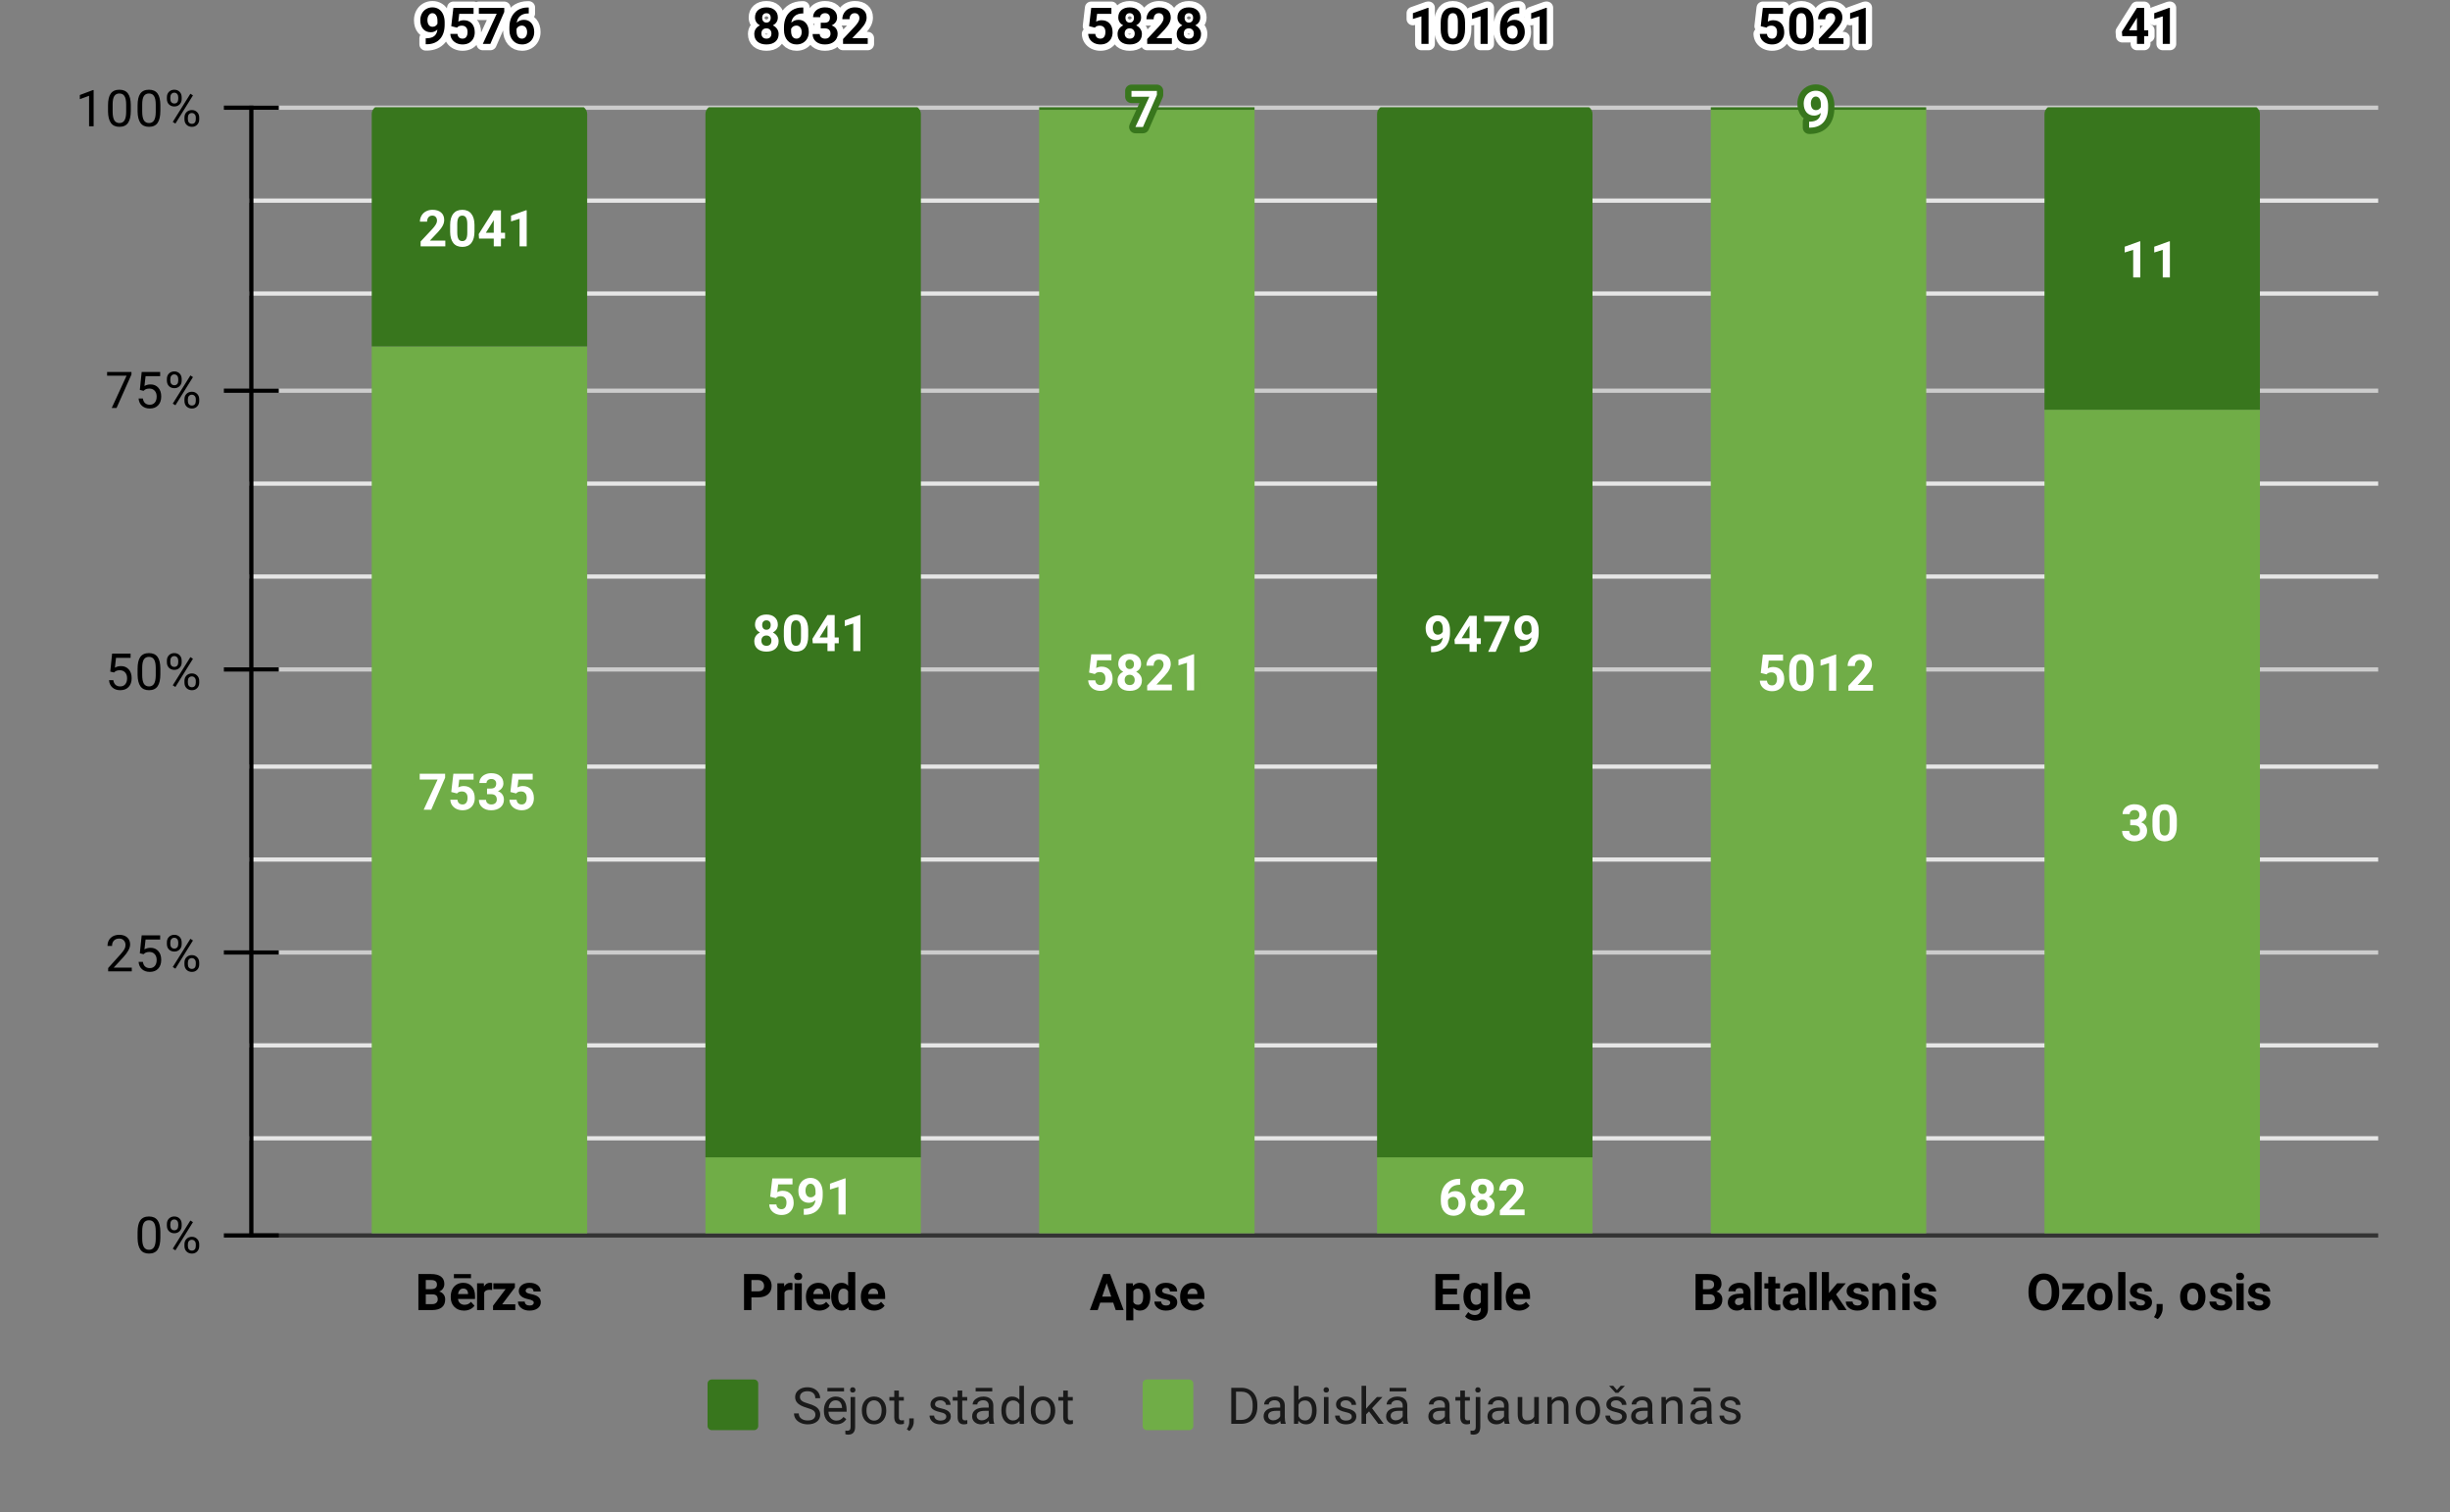 <svg fill="none" height="358" stroke-linecap="square" stroke-miterlimit="10" viewBox="0 0 580 358" width="580" xmlns="http://www.w3.org/2000/svg" xmlns:xlink="http://www.w3.org/1999/xlink"><rect x="0" y="0" width="580" height="358" fill="#808080" stroke="none"/><clipPath id="a"><path d="m59.9 25.4h502.2v266.767h-502.2z"/></clipPath><path d="m0 0h580v358h-580z" fill="none"/><g stroke-linecap="butt"><path d="m59.5 292.5h503" stroke="#333"/><path d="m59.5 225.5h503" stroke="#ccc"/><path d="m59.5 158.5h503" stroke="#ccc"/><path d="m59.5 92.5h503" stroke="#ccc"/><path d="m59.5 25.5h503" stroke="#ccc"/><path d="m59.5 269.5h503" stroke="#e6e6e6"/><path d="m59.5 247.5h503" stroke="#e6e6e6"/><path d="m59.5 203.5h503" stroke="#e6e6e6"/><path d="m59.5 181.5h503" stroke="#e6e6e6"/><path d="m59.5 136.5h503" stroke="#e6e6e6"/><path d="m59.5 114.5h503" stroke="#e6e6e6"/><path d="m59.5 69.5h503" stroke="#e6e6e6"/><path d="m59.5 47.5h503" stroke="#e6e6e6"/><path d="m59.5 292.5v-267" stroke="#000"/></g><path clip-path="url(#a)" d="m139 292h-51v-210h51z"/><path clip-path="url(#a)" d="m139 292h-51v-210h51z" fill="#70ad47"/><path clip-path="url(#a)" d="m218 292h-51v-18h51z"/><path clip-path="url(#a)" d="m218 292h-51v-18h51z" fill="#70ad47"/><path clip-path="url(#a)" d="m297 292h-51v-266h51z"/><path clip-path="url(#a)" d="m297 292h-51v-266h51z" fill="#70ad47"/><path clip-path="url(#a)" d="m377 292h-51v-18h51z"/><path clip-path="url(#a)" d="m377 292h-51v-18h51z" fill="#70ad47"/><path clip-path="url(#a)" d="m456 292h-51v-266h51z"/><path clip-path="url(#a)" d="m456 292h-51v-266h51z" fill="#70ad47"/><path clip-path="url(#a)" d="m535 292h-51v-195h51z"/><path clip-path="url(#a)" d="m535 292h-51v-195h51z" fill="#70ad47"/><path clip-path="url(#a)" d="m139 82h-51v-55c0-1.105.895-2 2-2h47c1.105 0 2 .895 2 2z"/><path clip-path="url(#a)" d="m139 82h-51v-55c0-1.105.895-2 2-2h47c1.105 0 2 .895 2 2z" fill="#38761d"/><path clip-path="url(#a)" d="m218 274h-51v-247c0-1.105.895-2 2-2h47c1.105 0 2 .895 2 2z"/><path clip-path="url(#a)" d="m218 274h-51v-247c0-1.105.895-2 2-2h47c1.105 0 2 .895 2 2z" fill="#38761d"/><path clip-path="url(#a)" d="m297 26h-51v-.5c0-.276.224-.5.5-.5h50c.276 0 .5.224.5.5z"/><path clip-path="url(#a)" d="m297 26h-51v-.5c0-.276.224-.5.5-.5h50c.276 0 .5.224.5.5z" fill="#38761d"/><path clip-path="url(#a)" d="m377 274h-51v-247c0-1.105.895-2 2-2h47c1.105 0 2 .895 2 2z"/><path clip-path="url(#a)" d="m377 274h-51v-247c0-1.105.895-2 2-2h47c1.105 0 2 .895 2 2z" fill="#38761d"/><path clip-path="url(#a)" d="m456 26h-51v-.5c0-.276.224-.5.5-.5h50c.276 0 .5.224.5.5z"/><path clip-path="url(#a)" d="m456 26h-51v-.5c0-.276.224-.5.5-.5h50c.276 0 .5.224.5.5z" fill="#38761d"/><path clip-path="url(#a)" d="m535 97h-51v-70c0-1.105.895-2 2-2h47c1.105 0 2 .895 2 2z"/><path clip-path="url(#a)" d="m535 97h-51v-70c0-1.105.895-2 2-2h47c1.105 0 2 .895 2 2z" fill="#38761d"/><path d="m53.5 292.5h12" stroke="#000" stroke-linecap="butt"/><path d="m53.5 225.5h12" stroke="#000" stroke-linecap="butt"/><path d="m53.5 158.5h12" stroke="#000" stroke-linecap="butt"/><path d="m53.5 92.5h12" stroke="#000" stroke-linecap="butt"/><path d="m53.5 25.5h12" stroke="#000" stroke-linecap="butt"/><path d="m105.375 184.134-3.297 7.578h-1.781l3.297-7.156h-4.234v-1.375h6.016zm1.453 3.375.5-4.328h4.781v1.406h-3.391l-.219 1.844q.609-.328 1.281-.328 1.219 0 1.906.766.703.75.703 2.109 0 .828-.359 1.484-.344.641-1 1.016-.641.359-1.531.359-.766 0-1.438-.312-.656-.328-1.047-.891-.375-.562-.406-1.297h1.688q.047.531.359.828.328.297.844.297.578 0 .875-.406.312-.422.312-1.172 0-.734-.359-1.109-.344-.391-1-.391-.609 0-.984.312l-.156.156zm8.469-.812h.906q.641 0 .953-.312.312-.328.312-.859 0-.516-.312-.797-.297-.297-.844-.297-.484 0-.812.266-.328.266-.328.688h-1.688q0-.656.359-1.188.359-.531 1-.828.656-.312 1.438-.312 1.344 0 2.109.656.781.641.781 1.781 0 .594-.359 1.094-.359.484-.938.734.719.266 1.062.781.359.516.359 1.219 0 1.141-.828 1.828-.828.688-2.188.688-1.281 0-2.094-.672-.812-.688-.812-1.797h1.688q0 .484.359.797.375.297.891.297.609 0 .953-.312.344-.328.344-.859 0-1.266-1.406-1.266h-.906zm5.531.812.5-4.328h4.781v1.406h-3.391l-.219 1.844q.609-.328 1.281-.328 1.219 0 1.906.766.703.75.703 2.109 0 .828-.359 1.484-.344.641-1 1.016-.641.359-1.531.359-.766 0-1.438-.312-.656-.328-1.047-.891-.375-.562-.406-1.297h1.688q.047.531.359.828.328.297.844.297.578 0 .875-.406.312-.422.312-1.172 0-.734-.359-1.109-.344-.391-1-.391-.609 0-.984.312l-.156.156z" stroke="#70ad47" stroke-linecap="round" stroke-linejoin="round" stroke-width="3"/><path d="m105.375 184.134-3.297 7.578h-1.781l3.297-7.156h-4.234v-1.375h6.016zm1.453 3.375.5-4.328h4.781v1.406h-3.391l-.219 1.844q.609-.328 1.281-.328 1.219 0 1.906.766.703.75.703 2.109 0 .828-.359 1.484-.344.641-1 1.016-.641.359-1.531.359-.766 0-1.438-.312-.656-.328-1.047-.891-.375-.562-.406-1.297h1.688q.047.531.359.828.328.297.844.297.578 0 .875-.406.312-.422.312-1.172 0-.734-.359-1.109-.344-.391-1-.391-.609 0-.984.312l-.156.156zm8.469-.812h.906q.641 0 .953-.312.312-.328.312-.859 0-.516-.312-.797-.297-.297-.844-.297-.484 0-.812.266-.328.266-.328.688h-1.688q0-.656.359-1.188.359-.531 1-.828.656-.312 1.438-.312 1.344 0 2.109.656.781.641.781 1.781 0 .594-.359 1.094-.359.484-.938.734.719.266 1.062.781.359.516.359 1.219 0 1.141-.828 1.828-.828.688-2.188.688-1.281 0-2.094-.672-.812-.688-.812-1.797h1.688q0 .484.359.797.375.297.891.297.609 0 .953-.312.344-.328.344-.859 0-1.266-1.406-1.266h-.906zm5.531.812.5-4.328h4.781v1.406h-3.391l-.219 1.844q.609-.328 1.281-.328 1.219 0 1.906.766.703.75.703 2.109 0 .828-.359 1.484-.344.641-1 1.016-.641.359-1.531.359-.766 0-1.438-.312-.656-.328-1.047-.891-.375-.562-.406-1.297h1.688q.047.531.359.828.328.297.844.297.578 0 .875-.406.312-.422.312-1.172 0-.734-.359-1.109-.344-.391-1-.391-.609 0-.984.312l-.156.156z" fill="#fff"/><path d="m182.328 283.331.5-4.328h4.781v1.406h-3.391l-.219 1.844q.609-.328 1.281-.328 1.219 0 1.906.766.703.75.703 2.109 0 .828-.359 1.484-.344.641-1 1.016-.641.359-1.531.359-.766 0-1.438-.312-.656-.328-1.047-.891-.375-.562-.406-1.297h1.688q.047.531.359.828.328.297.844.297.578 0 .875-.406.312-.422.312-1.172 0-.734-.359-1.109-.344-.391-1-.391-.609 0-.984.312l-.156.156zm10.719.797q-.672.641-1.547.641-1.141 0-1.828-.766-.672-.781-.672-2.094 0-.844.359-1.547.375-.703 1.031-1.094.656-.391 1.484-.391.844 0 1.5.422.656.422 1.016 1.219.359.797.375 1.812v.625q0 2.141-1.062 3.359-1.062 1.219-3.016 1.297h-.406v-1.406l.375-.016q2.203-.094 2.391-2.062zm-1.141-.656q.422 0 .703-.203.297-.219.453-.516v-.688q0-.859-.328-1.328-.328-.484-.875-.484-.516 0-.844.469-.328.453-.328 1.156 0 .703.312 1.156.328.438.906.438zm8.281 4.062h-1.688v-6.531l-2.016.625v-1.375l3.531-1.266h.172z" stroke="#70ad47" stroke-linecap="round" stroke-linejoin="round" stroke-width="3"/><path d="m182.328 283.331.5-4.328h4.781v1.406h-3.391l-.219 1.844q.609-.328 1.281-.328 1.219 0 1.906.766.703.75.703 2.109 0 .828-.359 1.484-.344.641-1 1.016-.641.359-1.531.359-.766 0-1.438-.312-.656-.328-1.047-.891-.375-.562-.406-1.297h1.688q.047.531.359.828.328.297.844.297.578 0 .875-.406.312-.422.312-1.172 0-.734-.359-1.109-.344-.391-1-.391-.609 0-.984.312l-.156.156zm10.719.797q-.672.641-1.547.641-1.141 0-1.828-.766-.672-.781-.672-2.094 0-.844.359-1.547.375-.703 1.031-1.094.656-.391 1.484-.391.844 0 1.5.422.656.422 1.016 1.219.359.797.375 1.812v.625q0 2.141-1.062 3.359-1.062 1.219-3.016 1.297h-.406v-1.406l.375-.016q2.203-.094 2.391-2.062zm-1.141-.656q.422 0 .703-.203.297-.219.453-.516v-.688q0-.859-.328-1.328-.328-.484-.875-.484-.516 0-.844.469-.328.453-.328 1.156 0 .703.312 1.156.328.438.906.438zm8.281 4.062h-1.688v-6.531l-2.016.625v-1.375l3.531-1.266h.172z" fill="#fff"/><path d="m257.828 159.24.5-4.328h4.781v1.406h-3.391l-.219 1.844q.609-.328 1.281-.328 1.219 0 1.906.766.703.75.703 2.109 0 .828-.359 1.484-.344.641-1 1.016-.641.359-1.531.359-.766 0-1.438-.312-.656-.328-1.047-.891-.375-.562-.406-1.297h1.688q.047.531.359.828.328.297.844.297.578 0 .875-.406.312-.422.312-1.172 0-.734-.359-1.109-.344-.391-1-.391-.609 0-.984.312l-.156.156zm12.312-2.062q0 .625-.312 1.109-.312.469-.859.766.625.297.984.828.375.516.375 1.219 0 1.141-.781 1.812-.766.656-2.109.656-1.328 0-2.109-.656-.766-.672-.766-1.812 0-.703.359-1.234.359-.531.984-.812-.547-.297-.859-.766-.312-.484-.312-1.109 0-1.094.719-1.734.734-.656 1.984-.656 1.25 0 1.969.656.734.641.734 1.734zm-1.516 3.797q0-.547-.328-.875-.312-.344-.859-.344-.547 0-.875.328-.312.328-.312.891 0 .547.312.891.328.328.891.328.547 0 .859-.312.312-.328.312-.906zm-.172-3.719q0-.5-.266-.797-.266-.297-.75-.297-.469 0-.734.297-.266.281-.266.797 0 .516.266.828.266.312.734.312.484 0 .75-.312.266-.312.266-.828zm8.969 6.188h-5.844v-1.156l2.766-2.953q.562-.609.828-1.078.281-.469.281-.875 0-.578-.297-.891-.281-.328-.812-.328-.578 0-.906.391-.328.391-.328 1.047h-1.703q0-.781.375-1.422.375-.656 1.047-1.016.688-.375 1.547-.375 1.312 0 2.047.641.734.625.734 1.781 0 .641-.328 1.297-.328.656-1.125 1.531l-1.938 2.047h3.656zm5.266 0h-1.688v-6.531l-2.016.625v-1.375l3.531-1.266h.172z" stroke="#70ad47" stroke-linecap="round" stroke-linejoin="round" stroke-width="3"/><path d="m257.828 159.24.5-4.328h4.781v1.406h-3.391l-.219 1.844q.609-.328 1.281-.328 1.219 0 1.906.766.703.75.703 2.109 0 .828-.359 1.484-.344.641-1 1.016-.641.359-1.531.359-.766 0-1.438-.312-.656-.328-1.047-.891-.375-.562-.406-1.297h1.688q.047.531.359.828.328.297.844.297.578 0 .875-.406.312-.422.312-1.172 0-.734-.359-1.109-.344-.391-1-.391-.609 0-.984.312l-.156.156zm12.312-2.062q0 .625-.312 1.109-.312.469-.859.766.625.297.984.828.375.516.375 1.219 0 1.141-.781 1.812-.766.656-2.109.656-1.328 0-2.109-.656-.766-.672-.766-1.812 0-.703.359-1.234.359-.531.984-.812-.547-.297-.859-.766-.312-.484-.312-1.109 0-1.094.719-1.734.734-.656 1.984-.656 1.25 0 1.969.656.734.641.734 1.734zm-1.516 3.797q0-.547-.328-.875-.312-.344-.859-.344-.547 0-.875.328-.312.328-.312.891 0 .547.312.891.328.328.891.328.547 0 .859-.312.312-.328.312-.906zm-.172-3.719q0-.5-.266-.797-.266-.297-.75-.297-.469 0-.734.297-.266.281-.266.797 0 .516.266.828.266.312.734.312.484 0 .75-.312.266-.312.266-.828zm8.969 6.188h-5.844v-1.156l2.766-2.953q.562-.609.828-1.078.281-.469.281-.875 0-.578-.297-.891-.281-.328-.812-.328-.578 0-.906.391-.328.391-.328 1.047h-1.703q0-.781.375-1.422.375-.656 1.047-1.016.688-.375 1.547-.375 1.312 0 2.047.641.734.625.734 1.781 0 .641-.328 1.297-.328.656-1.125 1.531l-1.938 2.047h3.656zm5.266 0h-1.688v-6.531l-2.016.625v-1.375l3.531-1.266h.172z" fill="#fff"/><path d="m345.672 279.089v1.406h-.156q-1.156.016-1.859.594-.688.578-.828 1.609.672-.688 1.703-.688 1.125 0 1.781.797.656.797.656 2.094 0 .828-.359 1.5-.359.672-1.031 1.062-.656.375-1.484.375-1.344 0-2.172-.938-.828-.953-.828-2.516v-.609q0-1.391.516-2.453.531-1.062 1.5-1.641.984-.578 2.281-.594zm-1.656 4.281q-.406 0-.75.219-.328.203-.484.562v.516q0 .844.328 1.328.344.469.953.469.547 0 .875-.422.344-.438.344-1.125 0-.703-.344-1.125-.344-.422-.922-.422zm9.625-1.922q0 .625-.312 1.109-.312.469-.859.766.625.297.984.828.375.516.375 1.219 0 1.141-.781 1.812-.766.656-2.109.656-1.328 0-2.109-.656-.766-.672-.766-1.812 0-.703.359-1.234.359-.531.984-.812-.547-.297-.859-.766-.312-.484-.312-1.109 0-1.094.719-1.734.734-.656 1.984-.656 1.25 0 1.969.656.734.641.734 1.734zm-1.516 3.797q0-.547-.328-.875-.312-.344-.859-.344-.547 0-.875.328-.312.328-.312.891 0 .547.312.891.328.328.891.328.547 0 .859-.312.312-.328.312-.906zm-.172-3.719q0-.5-.266-.797-.266-.297-.75-.297-.469 0-.734.297-.266.281-.266.797 0 .516.266.828.266.312.734.312.484 0 .75-.312.266-.312.266-.828zm8.969 6.188h-5.844v-1.156l2.766-2.953q.562-.609.828-1.078.281-.469.281-.875 0-.578-.297-.891-.281-.328-.812-.328-.578 0-.906.391-.328.391-.328 1.047h-1.703q0-.781.375-1.422.375-.656 1.047-1.016.688-.375 1.547-.375 1.312 0 2.047.641.734.625.734 1.781 0 .641-.328 1.297-.328.656-1.125 1.531l-1.938 2.047h3.656z" stroke="#70ad47" stroke-linecap="round" stroke-linejoin="round" stroke-width="3"/><path d="m345.672 279.089v1.406h-.156q-1.156.016-1.859.594-.688.578-.828 1.609.672-.688 1.703-.688 1.125 0 1.781.797.656.797.656 2.094 0 .828-.359 1.5-.359.672-1.031 1.062-.656.375-1.484.375-1.344 0-2.172-.938-.828-.953-.828-2.516v-.609q0-1.391.516-2.453.531-1.062 1.5-1.641.984-.578 2.281-.594zm-1.656 4.281q-.406 0-.75.219-.328.203-.484.562v.516q0 .844.328 1.328.344.469.953.469.547 0 .875-.422.344-.438.344-1.125 0-.703-.344-1.125-.344-.422-.922-.422zm9.625-1.922q0 .625-.312 1.109-.312.469-.859.766.625.297.984.828.375.516.375 1.219 0 1.141-.781 1.812-.766.656-2.109.656-1.328 0-2.109-.656-.766-.672-.766-1.812 0-.703.359-1.234.359-.531.984-.812-.547-.297-.859-.766-.312-.484-.312-1.109 0-1.094.719-1.734.734-.656 1.984-.656 1.25 0 1.969.656.734.641.734 1.734zm-1.516 3.797q0-.547-.328-.875-.312-.344-.859-.344-.547 0-.875.328-.312.328-.312.891 0 .547.312.891.328.328.891.328.547 0 .859-.312.312-.328.312-.906zm-.172-3.719q0-.5-.266-.797-.266-.297-.75-.297-.469 0-.734.297-.266.281-.266.797 0 .516.266.828.266.312.734.312.484 0 .75-.312.266-.312.266-.828zm8.969 6.188h-5.844v-1.156l2.766-2.953q.562-.609.828-1.078.281-.469.281-.875 0-.578-.297-.891-.281-.328-.812-.328-.578 0-.906.391-.328.391-.328 1.047h-1.703q0-.781.375-1.422.375-.656 1.047-1.016.688-.375 1.547-.375 1.312 0 2.047.641.734.625.734 1.781 0 .641-.328 1.297-.328.656-1.125 1.531l-1.938 2.047h3.656z" fill="#fff"/><path d="m416.828 159.319.5-4.328h4.781v1.406h-3.391l-.219 1.844q.609-.328 1.281-.328 1.219 0 1.906.766.703.75.703 2.109 0 .828-.359 1.484-.344.641-1 1.016-.641.359-1.531.359-.766 0-1.438-.312-.656-.328-1.047-.891-.375-.562-.406-1.297h1.688q.047.531.359.828.328.297.844.297.578 0 .875-.406.312-.422.312-1.172 0-.734-.359-1.109-.344-.391-1-.391-.609 0-.984.312l-.156.156zm12.5.672q0 1.766-.734 2.719-.734.938-2.141.938-1.406 0-2.141-.922-.734-.922-.75-2.641v-1.578q0-1.781.734-2.703.75-.938 2.141-.938 1.391 0 2.125.922.75.922.766 2.641zm-1.703-1.719q0-1.062-.297-1.547-.281-.484-.891-.484-.594 0-.891.469-.281.453-.297 1.438v2.062q0 1.047.281 1.562.281.5.922.5.609 0 .891-.484.281-.484.281-1.484zm7.062 5.25h-1.688v-6.531l-2.016.625v-1.375l3.531-1.266h.172zm8.734 0h-5.844v-1.156l2.766-2.953q.562-.609.828-1.078.281-.469.281-.875 0-.578-.297-.891-.281-.328-.812-.328-.578 0-.906.391-.328.391-.328 1.047h-1.703q0-.781.375-1.422.375-.656 1.047-1.016.688-.375 1.547-.375 1.312 0 2.047.641.734.625.734 1.781 0 .641-.328 1.297-.328.656-1.125 1.531l-1.938 2.047h3.656z" stroke="#70ad47" stroke-linecap="round" stroke-linejoin="round" stroke-width="3"/><path d="m416.828 159.319.5-4.328h4.781v1.406h-3.391l-.219 1.844q.609-.328 1.281-.328 1.219 0 1.906.766.703.75.703 2.109 0 .828-.359 1.484-.344.641-1 1.016-.641.359-1.531.359-.766 0-1.438-.312-.656-.328-1.047-.891-.375-.562-.406-1.297h1.688q.047.531.359.828.328.297.844.297.578 0 .875-.406.312-.422.312-1.172 0-.734-.359-1.109-.344-.391-1-.391-.609 0-.984.312l-.156.156zm12.5.672q0 1.766-.734 2.719-.734.938-2.141.938-1.406 0-2.141-.922-.734-.922-.75-2.641v-1.578q0-1.781.734-2.703.75-.938 2.141-.938 1.391 0 2.125.922.75.922.766 2.641zm-1.703-1.719q0-1.062-.297-1.547-.281-.484-.891-.484-.594 0-.891.469-.281.453-.297 1.438v2.062q0 1.047.281 1.562.281.5.922.5.609 0 .891-.484.281-.484.281-1.484zm7.062 5.25h-1.688v-6.531l-2.016.625v-1.375l3.531-1.266h.172zm8.734 0h-5.844v-1.156l2.766-2.953q.562-.609.828-1.078.281-.469.281-.875 0-.578-.297-.891-.281-.328-.812-.328-.578 0-.906.391-.328.391-.328 1.047h-1.703q0-.781.375-1.422.375-.656 1.047-1.016.688-.375 1.547-.375 1.312 0 2.047.641.734.625.734 1.781 0 .641-.328 1.297-.328.656-1.125 1.531l-1.938 2.047h3.656z" fill="#fff"/><path d="m504.297 194.053h.906q.641 0 .953-.312.312-.328.312-.859 0-.516-.312-.797-.297-.297-.844-.297-.484 0-.812.266-.328.266-.328.688h-1.688q0-.656.359-1.188.359-.531 1-.828.656-.312 1.438-.312 1.344 0 2.109.656.781.641.781 1.781 0 .594-.359 1.094-.359.484-.938.734.719.266 1.062.781.359.516.359 1.219 0 1.141-.828 1.828-.828.688-2.188.688-1.281 0-2.094-.672-.812-.688-.812-1.797h1.688q0 .484.359.797.375.297.891.297.609 0 .953-.312.344-.328.344-.859 0-1.266-1.406-1.266h-.906zm11.031 1.484q0 1.766-.734 2.719-.734.938-2.141.938-1.406 0-2.141-.922-.734-.922-.75-2.641v-1.578q0-1.781.734-2.703.75-.938 2.141-.938 1.391 0 2.125.922.75.922.766 2.641zm-1.703-1.719q0-1.062-.297-1.547-.281-.484-.891-.484-.594 0-.891.469-.281.453-.297 1.438v2.062q0 1.047.281 1.562.281.5.922.5.609 0 .891-.484.281-.484.281-1.484z" stroke="#70ad47" stroke-linecap="round" stroke-linejoin="round" stroke-width="3"/><path d="m504.297 194.053h.906q.641 0 .953-.312.312-.328.312-.859 0-.516-.312-.797-.297-.297-.844-.297-.484 0-.812.266-.328.266-.328.688h-1.688q0-.656.359-1.188.359-.531 1-.828.656-.312 1.438-.312 1.344 0 2.109.656.781.641.781 1.781 0 .594-.359 1.094-.359.484-.938.734.719.266 1.062.781.359.516.359 1.219 0 1.141-.828 1.828-.828.688-2.188.688-1.281 0-2.094-.672-.812-.688-.812-1.797h1.688q0 .484.359.797.375.297.891.297.609 0 .953-.312.344-.328.344-.859 0-1.266-1.406-1.266h-.906zm11.031 1.484q0 1.766-.734 2.719-.734.938-2.141.938-1.406 0-2.141-.922-.734-.922-.75-2.641v-1.578q0-1.781.734-2.703.75-.938 2.141-.938 1.391 0 2.125.922.75.922.766 2.641zm-1.703-1.719q0-1.062-.297-1.547-.281-.484-.891-.484-.594 0-.891.469-.281.453-.297 1.438v2.062q0 1.047.281 1.562.281.5.922.5.609 0 .891-.484.281-.484.281-1.484z" fill="#fff"/><path d="m105.422 58.329h-5.844v-1.156l2.766-2.953q.562-.609.828-1.078.281-.469.281-.875 0-.578-.297-.891-.281-.328-.812-.328-.578 0-.906.391-.328.391-.328 1.047h-1.703q0-.781.375-1.422.375-.656 1.047-1.016.688-.375 1.547-.375 1.312 0 2.047.641.734.625.734 1.781 0 .641-.328 1.297-.328.656-1.125 1.531l-1.938 2.047h3.656zm6.906-3.531q0 1.766-.734 2.719-.734.938-2.141.938-1.406 0-2.141-.922-.734-.922-.75-2.641v-1.578q0-1.781.734-2.703.75-.938 2.141-.938 1.391 0 2.125.922.75.922.766 2.641zm-1.703-1.719q0-1.062-.297-1.547-.281-.484-.891-.484-.594 0-.891.469-.281.453-.297 1.438v2.062q0 1.047.281 1.562.281.5.922.5.609 0 .891-.484.281-.484.281-1.484zm7.969 2.031h.969v1.375h-.969v1.844h-1.703v-1.844h-3.484l-.078-1.062 3.547-5.625h1.719zm-3.578 0h1.875v-3l-.109.188zm9.672 3.219h-1.688v-6.531l-2.016.625v-1.375l3.531-1.266h.172z" stroke="#38761d" stroke-linecap="round" stroke-linejoin="round" stroke-width="3"/><path d="m105.422 58.329h-5.844v-1.156l2.766-2.953q.562-.609.828-1.078.281-.469.281-.875 0-.578-.297-.891-.281-.328-.812-.328-.578 0-.906.391-.328.391-.328 1.047h-1.703q0-.781.375-1.422.375-.656 1.047-1.016.688-.375 1.547-.375 1.312 0 2.047.641.734.625.734 1.781 0 .641-.328 1.297-.328.656-1.125 1.531l-1.938 2.047h3.656zm6.906-3.531q0 1.766-.734 2.719-.734.938-2.141.938-1.406 0-2.141-.922-.734-.922-.75-2.641v-1.578q0-1.781.734-2.703.75-.938 2.141-.938 1.391 0 2.125.922.75.922.766 2.641zm-1.703-1.719q0-1.062-.297-1.547-.281-.484-.891-.484-.594 0-.891.469-.281.453-.297 1.438v2.062q0 1.047.281 1.562.281.5.922.5.609 0 .891-.484.281-.484.281-1.484zm7.969 2.031h.969v1.375h-.969v1.844h-1.703v-1.844h-3.484l-.078-1.062 3.547-5.625h1.719zm-3.578 0h1.875v-3l-.109.188zm9.672 3.219h-1.688v-6.531l-2.016.625v-1.375l3.531-1.266h.172z" fill="#fff"/><path d="m184.141 147.885q0 .625-.312 1.109-.312.469-.859.766.625.297.984.828.375.516.375 1.219 0 1.141-.781 1.812-.766.656-2.109.656-1.328 0-2.109-.656-.766-.672-.766-1.812 0-.703.359-1.234.359-.531.984-.812-.547-.297-.859-.766-.312-.484-.312-1.109 0-1.094.719-1.734.734-.656 1.984-.656 1.25 0 1.969.656.734.641.734 1.734zm-1.516 3.797q0-.547-.328-.875-.312-.344-.859-.344-.547 0-.875.328-.312.328-.312.891 0 .547.312.891.328.328.891.328.547 0 .859-.312.312-.328.312-.906zm-.172-3.719q0-.5-.266-.797-.266-.297-.75-.297-.469 0-.734.297-.266.281-.266.797 0 .516.266.828.266.312.734.312.484 0 .75-.312.266-.312.266-.828zm8.875 2.656q0 1.766-.734 2.719-.734.938-2.141.938-1.406 0-2.141-.922-.734-.922-.75-2.641v-1.578q0-1.781.734-2.703.75-.938 2.141-.938 1.391 0 2.125.922.75.922.766 2.641zm-1.703-1.719q0-1.062-.297-1.547-.281-.484-.891-.484-.594 0-.891.469-.281.453-.297 1.438v2.062q0 1.047.281 1.562.281.5.922.5.609 0 .891-.484.281-.484.281-1.484zm7.969 2.031h.969v1.375h-.969v1.844h-1.703v-1.844h-3.484l-.078-1.062 3.547-5.625h1.719zm-3.578 0h1.875v-3l-.109.188zm9.672 3.219h-1.688v-6.531l-2.016.625v-1.375l3.531-1.266h.172z" stroke="#38761d" stroke-linecap="round" stroke-linejoin="round" stroke-width="3"/><path d="m184.141 147.885q0 .625-.312 1.109-.312.469-.859.766.625.297.984.828.375.516.375 1.219 0 1.141-.781 1.812-.766.656-2.109.656-1.328 0-2.109-.656-.766-.672-.766-1.812 0-.703.359-1.234.359-.531.984-.812-.547-.297-.859-.766-.312-.484-.312-1.109 0-1.094.719-1.734.734-.656 1.984-.656 1.25 0 1.969.656.734.641.734 1.734zm-1.516 3.797q0-.547-.328-.875-.312-.344-.859-.344-.547 0-.875.328-.312.328-.312.891 0 .547.312.891.328.328.891.328.547 0 .859-.312.312-.328.312-.906zm-.172-3.719q0-.5-.266-.797-.266-.297-.75-.297-.469 0-.734.297-.266.281-.266.797 0 .516.266.828.266.312.734.312.484 0 .75-.312.266-.312.266-.828zm8.875 2.656q0 1.766-.734 2.719-.734.938-2.141.938-1.406 0-2.141-.922-.734-.922-.75-2.641v-1.578q0-1.781.734-2.703.75-.938 2.141-.938 1.391 0 2.125.922.75.922.766 2.641zm-1.703-1.719q0-1.062-.297-1.547-.281-.484-.891-.484-.594 0-.891.469-.281.453-.297 1.438v2.062q0 1.047.281 1.562.281.5.922.5.609 0 .891-.484.281-.484.281-1.484zm7.969 2.031h.969v1.375h-.969v1.844h-1.703v-1.844h-3.484l-.078-1.062 3.547-5.625h1.719zm-3.578 0h1.875v-3l-.109.188zm9.672 3.219h-1.688v-6.531l-2.016.625v-1.375l3.531-1.266h.172z" fill="#fff"/><path d="m273.875 22.482-3.297 7.578h-1.781l3.297-7.156h-4.234v-1.375h6.016z" stroke="#38761d" stroke-linecap="round" stroke-linejoin="round" stroke-width="3"/><path d="m273.875 22.482-3.297 7.578h-1.781l3.297-7.156h-4.234v-1.375h6.016z" fill="#fff"/><path d="m341.547 150.924q-.672.641-1.547.641-1.141 0-1.828-.766-.672-.781-.672-2.094 0-.844.359-1.547.375-.703 1.031-1.094.656-.391 1.484-.391.844 0 1.5.422.656.422 1.016 1.219.359.797.375 1.812v.625q0 2.141-1.062 3.359-1.062 1.219-3.016 1.297h-.406v-1.406l.375-.016q2.203-.094 2.391-2.062zm-1.141-.656q.422 0 .703-.203.297-.219.453-.516v-.688q0-.859-.328-1.328-.328-.484-.875-.484-.516 0-.844.469-.328.453-.328 1.156 0 .703.312 1.156.328.438.906.438zm9.188.844h.969v1.375h-.969v1.844h-1.703v-1.844h-3.484l-.078-1.062 3.547-5.625h1.719zm-3.578 0h1.875v-3l-.109.188zm11.359-4.359-3.297 7.578h-1.781l3.297-7.156h-4.234v-1.375h6.016zm5.172 4.172q-.672.641-1.547.641-1.141 0-1.828-.766-.672-.781-.672-2.094 0-.844.359-1.547.375-.703 1.031-1.094.656-.391 1.484-.391.844 0 1.5.422.656.422 1.016 1.219.359.797.375 1.812v.625q0 2.141-1.062 3.359-1.062 1.219-3.016 1.297h-.406v-1.406l.375-.016q2.203-.094 2.391-2.062zm-1.141-.656q.422 0 .703-.203.297-.219.453-.516v-.688q0-.859-.328-1.328-.328-.484-.875-.484-.516 0-.844.469-.328.453-.328 1.156 0 .703.312 1.156.328.438.906.438z" stroke="#38761d" stroke-linecap="round" stroke-linejoin="round" stroke-width="3"/><path d="m341.547 150.924q-.672.641-1.547.641-1.141 0-1.828-.766-.672-.781-.672-2.094 0-.844.359-1.547.375-.703 1.031-1.094.656-.391 1.484-.391.844 0 1.5.422.656.422 1.016 1.219.359.797.375 1.812v.625q0 2.141-1.062 3.359-1.062 1.219-3.016 1.297h-.406v-1.406l.375-.016q2.203-.094 2.391-2.062zm-1.141-.656q.422 0 .703-.203.297-.219.453-.516v-.688q0-.859-.328-1.328-.328-.484-.875-.484-.516 0-.844.469-.328.453-.328 1.156 0 .703.312 1.156.328.438.906.438zm9.188.844h.969v1.375h-.969v1.844h-1.703v-1.844h-3.484l-.078-1.062 3.547-5.625h1.719zm-3.578 0h1.875v-3l-.109.188zm11.359-4.359-3.297 7.578h-1.781l3.297-7.156h-4.234v-1.375h6.016zm5.172 4.172q-.672.641-1.547.641-1.141 0-1.828-.766-.672-.781-.672-2.094 0-.844.359-1.547.375-.703 1.031-1.094.656-.391 1.484-.391.844 0 1.5.422.656.422 1.016 1.219.359.797.375 1.812v.625q0 2.141-1.062 3.359-1.062 1.219-3.016 1.297h-.406v-1.406l.375-.016q2.203-.094 2.391-2.062zm-1.141-.656q.422 0 .703-.203.297-.219.453-.516v-.688q0-.859-.328-1.328-.328-.484-.875-.484-.516 0-.844.469-.328.453-.328 1.156 0 .703.312 1.156.328.438.906.438z" fill="#fff"/><path d="m431.047 26.733q-.672.641-1.547.641-1.141 0-1.828-.766-.672-.781-.672-2.094 0-.844.359-1.547.375-.703 1.031-1.094.656-.391 1.484-.391.844 0 1.5.422.656.422 1.016 1.219.359.797.375 1.812v.625q0 2.141-1.062 3.359-1.062 1.219-3.016 1.297h-.406v-1.406l.375-.016q2.203-.094 2.391-2.062zm-1.141-.656q.422 0 .703-.203.297-.219.453-.516v-.688q0-.859-.328-1.328-.328-.484-.875-.484-.516 0-.844.469-.328.453-.328 1.156 0 .703.312 1.156.328.438.906.438z" stroke="#38761d" stroke-linecap="round" stroke-linejoin="round" stroke-width="3"/><path d="m431.047 26.733q-.672.641-1.547.641-1.141 0-1.828-.766-.672-.781-.672-2.094 0-.844.359-1.547.375-.703 1.031-1.094.656-.391 1.484-.391.844 0 1.5.422.656.422 1.016 1.219.359.797.375 1.812v.625q0 2.141-1.062 3.359-1.062 1.219-3.016 1.297h-.406v-1.406l.375-.016q2.203-.094 2.391-2.062zm-1.141-.656q.422 0 .703-.203.297-.219.453-.516v-.688q0-.859-.328-1.328-.328-.484-.875-.484-.516 0-.844.469-.328.453-.328 1.156 0 .703.312 1.156.328.438.906.438z" fill="#fff"/><path d="m506.688 65.686h-1.688v-6.531l-2.016.625v-1.375l3.531-1.266h.172zm7 0h-1.688v-6.531l-2.016.625v-1.375l3.531-1.266h.172z" stroke="#38761d" stroke-linecap="round" stroke-linejoin="round" stroke-width="3"/><path d="m506.688 65.686h-1.688v-6.531l-2.016.625v-1.375l3.531-1.266h.172zm7 0h-1.688v-6.531l-2.016.625v-1.375l3.531-1.266h.172z" fill="#fff"/><path d="m103.547 6.994q-.672.641-1.547.641-1.141 0-1.828-.766-.672-.781-.672-2.094 0-.844.359-1.547.375-.703 1.031-1.094.656-.391 1.484-.391.844 0 1.5.422.656.422 1.016 1.219.359.797.375 1.812v.625q0 2.141-1.062 3.359-1.062 1.219-3.016 1.297h-.406v-1.406l.375-.016q2.203-.094 2.391-2.062zm-1.141-.656q.422 0 .703-.203.297-.219.453-.516v-.688q0-.859-.328-1.328-.328-.484-.875-.484-.516 0-.844.469-.328.453-.328 1.156 0 .703.312 1.156.328.438.906.438zm4.422-.141.5-4.328h4.781v1.406h-3.391l-.219 1.844q.609-.328 1.281-.328 1.219 0 1.906.766.703.75.703 2.109 0 .828-.359 1.484-.344.641-1 1.016-.641.359-1.531.359-.766 0-1.438-.312-.656-.328-1.047-.891-.375-.562-.406-1.297h1.688q.047.531.359.828.328.297.844.297.578 0 .875-.406.312-.422.312-1.172 0-.734-.359-1.109-.344-.391-1-.391-.609 0-.984.312l-.156.156zm12.547-3.375-3.297 7.578h-1.781l3.297-7.156h-4.234v-1.375h6.016zm5.797-1.047v1.406h-.156q-1.156.016-1.859.594-.688.578-.828 1.609.672-.688 1.703-.688 1.125 0 1.781.797.656.797.656 2.094 0 .828-.359 1.5-.359.672-1.031 1.062-.656.375-1.484.375-1.344 0-2.172-.938-.828-.953-.828-2.516v-.609q0-1.391.516-2.453.531-1.062 1.5-1.641.984-.578 2.281-.594zm-1.656 4.281q-.406 0-.75.219-.328.203-.484.562v.516q0 .844.328 1.328.344.469.953.469.547 0 .875-.422.344-.438.344-1.125 0-.703-.344-1.125-.344-.422-.922-.422z" stroke="#fff" stroke-linecap="round" stroke-linejoin="round" stroke-width="3"/><path d="m103.547 6.994q-.672.641-1.547.641-1.141 0-1.828-.766-.672-.781-.672-2.094 0-.844.359-1.547.375-.703 1.031-1.094.656-.391 1.484-.391.844 0 1.5.422.656.422 1.016 1.219.359.797.375 1.812v.625q0 2.141-1.062 3.359-1.062 1.219-3.016 1.297h-.406v-1.406l.375-.016q2.203-.094 2.391-2.063zm-1.141-.656q.422 0 .703-.203.297-.219.453-.516v-.688q0-.859-.328-1.328-.328-.484-.875-.484-.516 0-.844.469-.328.453-.328 1.156 0 .703.312 1.156.328.438.906.438zm4.422-.141.5-4.328h4.781v1.406h-3.391l-.219 1.844q.609-.328 1.281-.328 1.219 0 1.906.766.703.75.703 2.109 0 .828-.359 1.484-.344.641-1 1.016-.641.359-1.531.359-.766 0-1.438-.312-.656-.328-1.047-.891-.375-.562-.406-1.297h1.688q.047.531.359.828.328.297.844.297.578 0 .875-.406.312-.422.312-1.172 0-.734-.359-1.109-.344-.391-1-.391-.609 0-.984.312l-.156.156zm12.547-3.375-3.297 7.578h-1.781l3.297-7.156h-4.234v-1.375h6.016zm5.797-1.047v1.406h-.156q-1.156.016-1.859.594-.688.578-.828 1.609.672-.688 1.703-.688 1.125 0 1.781.797.656.797.656 2.094 0 .828-.359 1.5-.359.672-1.031 1.062-.656.375-1.484.375-1.344 0-2.172-.938-.828-.953-.828-2.516v-.609q0-1.391.516-2.453.531-1.062 1.5-1.641.984-.578 2.281-.594zm-1.656 4.281q-.406 0-.75.219-.328.203-.484.562v.516q0 .844.328 1.328.344.469.953.469.547 0 .875-.422.344-.438.344-1.125 0-.703-.344-1.125-.344-.422-.922-.422z" fill="#000"/><path d="m184.141 4.134q0 .625-.312 1.109-.312.469-.859.766.625.297.984.828.375.516.375 1.219 0 1.141-.781 1.812-.766.656-2.109.656-1.328 0-2.109-.656-.766-.672-.766-1.812 0-.703.359-1.234.359-.531.984-.812-.547-.297-.859-.766-.312-.484-.312-1.109 0-1.094.719-1.734.734-.656 1.984-.656 1.25 0 1.969.656.734.641.734 1.734zm-1.516 3.797q0-.547-.328-.875-.312-.344-.859-.344-.547 0-.875.328-.312.328-.312.891 0 .547.312.891.328.328.891.328.547 0 .859-.312.312-.328.312-.906zm-.172-3.719q0-.5-.266-.797-.266-.297-.75-.297-.469 0-.734.297-.266.281-.266.797 0 .516.266.828.266.312.734.312.484 0 .75-.312.266-.312.266-.828zm7.719-2.438v1.406h-.156q-1.156.016-1.859.594-.688.578-.828 1.609.672-.688 1.703-.688 1.125 0 1.781.797.656.797.656 2.094 0 .828-.359 1.5-.359.672-1.031 1.062-.656.375-1.484.375-1.344 0-2.172-.938-.828-.953-.828-2.516v-.609q0-1.391.516-2.453.531-1.062 1.5-1.641.984-.578 2.281-.594zm-1.656 4.281q-.406 0-.75.219-.328.203-.484.562v.516q0 .844.328 1.328.344.469.953.469.547 0 .875-.422.344-.438.344-1.125 0-.703-.344-1.125-.344-.422-.922-.422zm5.781-.672h.906q.641 0 .953-.312.312-.328.312-.859 0-.516-.312-.797-.297-.297-.844-.297-.484 0-.812.266-.328.266-.328.688h-1.688q0-.656.359-1.188.359-.531 1-.828.656-.312 1.438-.312 1.344 0 2.109.656.781.641.781 1.781 0 .594-.359 1.094-.359.484-.938.734.719.266 1.062.781.359.516.359 1.219 0 1.141-.828 1.828-.828.688-2.188.688-1.281 0-2.094-.672-.812-.688-.812-1.797h1.688q0 .484.359.797.375.297.891.297.609 0 .953-.312.344-.328.344-.859 0-1.266-1.406-1.266h-.906zm11.125 5.016h-5.844v-1.156l2.766-2.953q.562-.609.828-1.078.281-.469.281-.875 0-.578-.297-.891-.281-.328-.812-.328-.578 0-.906.391-.328.391-.328 1.047h-1.703q0-.781.375-1.422.375-.656 1.047-1.016.688-.375 1.547-.375 1.312 0 2.047.641.734.625.734 1.781 0 .641-.328 1.297-.328.656-1.125 1.531l-1.938 2.047h3.656z" stroke="#fff" stroke-linecap="round" stroke-linejoin="round" stroke-width="3"/><path d="m184.141 4.134q0 .625-.312 1.109-.312.469-.859.766.625.297.984.828.375.516.375 1.219 0 1.141-.781 1.812-.766.656-2.109.656-1.328 0-2.109-.656-.766-.672-.766-1.812 0-.703.359-1.234.359-.531.984-.812-.547-.297-.859-.766-.312-.484-.312-1.109 0-1.094.719-1.734.734-.656 1.984-.656 1.25 0 1.969.656.734.641.734 1.734zm-1.516 3.797q0-.547-.328-.875-.312-.344-.859-.344-.547 0-.875.328-.312.328-.312.891 0 .547.312.891.328.328.891.328.547 0 .859-.312.312-.328.312-.906zm-.172-3.719q0-.5-.266-.797-.266-.297-.75-.297-.469 0-.734.297-.266.281-.266.797 0 .516.266.828.266.312.734.312.484 0 .75-.312.266-.312.266-.828zm7.719-2.438v1.406h-.156q-1.156.016-1.859.594-.688.578-.828 1.609.672-.688 1.703-.688 1.125 0 1.781.797.656.797.656 2.094 0 .828-.359 1.5-.359.672-1.031 1.062-.656.375-1.484.375-1.344 0-2.172-.938-.828-.953-.828-2.516v-.609q0-1.391.516-2.453.531-1.062 1.5-1.641.984-.578 2.281-.594zm-1.656 4.281q-.406 0-.75.219-.328.203-.484.562v.516q0 .844.328 1.328.344.469.953.469.547 0 .875-.422.344-.438.344-1.125 0-.703-.344-1.125-.344-.422-.922-.422zm5.781-.672h.906q.641 0 .953-.312.312-.328.312-.859 0-.516-.312-.797-.297-.297-.844-.297-.484 0-.812.266-.328.266-.328.688h-1.688q0-.656.359-1.188.359-.531 1-.828.656-.312 1.438-.312 1.344 0 2.109.656.781.641.781 1.781 0 .594-.359 1.094-.359.484-.938.734.719.266 1.062.781.359.516.359 1.219 0 1.141-.828 1.828-.828.688-2.188.688-1.281 0-2.094-.672-.812-.688-.812-1.797h1.688q0 .484.359.797.375.297.891.297.609 0 .953-.312.344-.328.344-.859 0-1.266-1.406-1.266h-.906zm11.125 5.016h-5.844v-1.156l2.766-2.953q.562-.609.828-1.078.281-.469.281-.875 0-.578-.297-.891-.281-.328-.812-.328-.578 0-.906.391-.328.391-.328 1.047h-1.703q0-.781.375-1.422.375-.656 1.047-1.016.688-.375 1.547-.375 1.312 0 2.047.641.734.625.734 1.781 0 .641-.328 1.297-.328.656-1.125 1.531l-1.938 2.047h3.656z" fill="#000"/><path d="m257.828 6.197.5-4.328h4.781v1.406h-3.391l-.219 1.844q.609-.328 1.281-.328 1.219 0 1.906.766.703.75.703 2.109 0 .828-.359 1.484-.344.641-1 1.016-.641.359-1.531.359-.766 0-1.438-.312-.656-.328-1.047-.891-.375-.562-.406-1.297h1.688q.047.531.359.828.328.297.844.297.578 0 .875-.406.312-.422.312-1.172 0-.734-.359-1.109-.344-.391-1-.391-.609 0-.984.312l-.156.156zm12.312-2.062q0 .625-.312 1.109-.312.469-.859.766.625.297.984.828.375.516.375 1.219 0 1.141-.781 1.812-.766.656-2.109.656-1.328 0-2.109-.656-.766-.672-.766-1.812 0-.703.359-1.234.359-.531.984-.812-.547-.297-.859-.766-.312-.484-.312-1.109 0-1.094.719-1.734.734-.656 1.984-.656 1.25 0 1.969.656.734.641.734 1.734zm-1.516 3.797q0-.547-.328-.875-.312-.344-.859-.344-.547 0-.875.328-.312.328-.312.891 0 .547.312.891.328.328.891.328.547 0 .859-.312.312-.328.312-.906zm-.172-3.719q0-.5-.266-.797-.266-.297-.75-.297-.469 0-.734.297-.266.281-.266.797 0 .516.266.828.266.312.734.312.484 0 .75-.312.266-.312.266-.828zm8.969 6.188h-5.844v-1.156l2.766-2.953q.562-.609.828-1.078.281-.469.281-.875 0-.578-.297-.891-.281-.328-.812-.328-.578 0-.906.391-.328.391-.328 1.047h-1.703q0-.781.375-1.422.375-.656 1.047-1.016.688-.375 1.547-.375 1.312 0 2.047.641.734.625.734 1.781 0 .641-.328 1.297-.328.656-1.125 1.531l-1.938 2.047h3.656zm6.719-6.266q0 .625-.312 1.109-.312.469-.859.766.625.297.984.828.375.516.375 1.219 0 1.141-.781 1.812-.766.656-2.109.656-1.328 0-2.109-.656-.766-.672-.766-1.812 0-.703.359-1.234.359-.531.984-.812-.547-.297-.859-.766-.312-.484-.312-1.109 0-1.094.719-1.734.734-.656 1.984-.656 1.25 0 1.969.656.734.641.734 1.734zm-1.516 3.797q0-.547-.328-.875-.312-.344-.859-.344-.547 0-.875.328-.312.328-.312.891 0 .547.312.891.328.328.891.328.547 0 .859-.312.312-.328.312-.906zm-.172-3.719q0-.5-.266-.797-.266-.297-.75-.297-.469 0-.734.297-.266.281-.266.797 0 .516.266.828.266.312.734.312.484 0 .75-.312.266-.312.266-.828z" stroke="#fff" stroke-linecap="round" stroke-linejoin="round" stroke-width="3"/><path d="m257.828 6.197.5-4.328h4.781v1.406h-3.391l-.219 1.844q.609-.328 1.281-.328 1.219 0 1.906.766.703.75.703 2.109 0 .828-.359 1.484-.344.641-1 1.016-.641.359-1.531.359-.766 0-1.438-.312-.656-.328-1.047-.891-.375-.562-.406-1.297h1.688q.047.531.359.828.328.297.844.297.578 0 .875-.406.312-.422.312-1.172 0-.734-.359-1.109-.344-.391-1-.391-.609 0-.984.312l-.156.156zm12.312-2.062q0 .625-.312 1.109-.312.469-.859.766.625.297.984.828.375.516.375 1.219 0 1.141-.781 1.812-.766.656-2.109.656-1.328 0-2.109-.656-.766-.672-.766-1.812 0-.703.359-1.234.359-.531.984-.812-.547-.297-.859-.766-.312-.484-.312-1.109 0-1.094.719-1.734.734-.656 1.984-.656 1.25 0 1.969.656.734.641.734 1.734zm-1.516 3.797q0-.547-.328-.875-.312-.344-.859-.344-.547 0-.875.328-.312.328-.312.891 0 .547.312.891.328.328.891.328.547 0 .859-.312.312-.328.312-.906zm-.172-3.719q0-.5-.266-.797-.266-.297-.75-.297-.469 0-.734.297-.266.281-.266.797 0 .516.266.828.266.312.734.312.484 0 .75-.312.266-.312.266-.828zm8.969 6.188h-5.844v-1.156l2.766-2.953q.562-.609.828-1.078.281-.469.281-.875 0-.578-.297-.891-.281-.328-.812-.328-.578 0-.906.391-.328.391-.328 1.047h-1.703q0-.781.375-1.422.375-.656 1.047-1.016.688-.375 1.547-.375 1.312 0 2.047.641.734.625.734 1.781 0 .641-.328 1.297-.328.656-1.125 1.531l-1.938 2.047h3.656zm6.719-6.266q0 .625-.312 1.109-.312.469-.859.766.625.297.984.828.375.516.375 1.219 0 1.141-.781 1.812-.766.656-2.109.656-1.328 0-2.109-.656-.766-.672-.766-1.812 0-.703.359-1.234.359-.531.984-.812-.547-.297-.859-.766-.312-.484-.312-1.109 0-1.094.719-1.734.734-.656 1.984-.656 1.25 0 1.969.656.734.641.734 1.734zm-1.516 3.797q0-.547-.328-.875-.312-.344-.859-.344-.547 0-.875.328-.312.328-.312.891 0 .547.312.891.328.328.891.328.547 0 .859-.312.312-.328.312-.906zm-.172-3.719q0-.5-.266-.797-.266-.297-.75-.297-.469 0-.734.297-.266.281-.266.797 0 .516.266.828.266.312.734.312.484 0 .75-.312.266-.312.266-.828z" fill="#000"/><path d="m338.188 10.4h-1.688v-6.531l-2.016.625v-1.375l3.531-1.266h.172zm8.641-3.531q0 1.766-.734 2.719-.734.938-2.141.938-1.406 0-2.141-.922-.734-.922-.75-2.641v-1.578q0-1.781.734-2.703.75-.938 2.141-.938 1.391 0 2.125.922.75.922.766 2.641zm-1.703-1.719q0-1.062-.297-1.547-.281-.484-.891-.484-.594 0-.891.469-.281.453-.297 1.438v2.062q0 1.047.281 1.562.281.5.922.5.609 0 .891-.484.281-.484.281-1.484zm7.062 5.25h-1.688v-6.531l-2.016.625v-1.375l3.531-1.266h.172zm7.484-8.625v1.406h-.156q-1.156.016-1.859.594-.688.578-.828 1.609.672-.688 1.703-.688 1.125 0 1.781.797.656.797.656 2.094 0 .828-.359 1.5-.359.672-1.031 1.062-.656.375-1.484.375-1.344 0-2.172-.938-.828-.953-.828-2.516v-.609q0-1.391.516-2.453.531-1.062 1.5-1.641.984-.578 2.281-.594zm-1.656 4.281q-.406 0-.75.219-.328.203-.484.562v.516q0 .844.328 1.328.344.469.953.469.547 0 .875-.422.344-.438.344-1.125 0-.703-.344-1.125-.344-.422-.922-.422zm8.172 4.344h-1.688v-6.531l-2.016.625v-1.375l3.531-1.266h.172z" stroke="#fff" stroke-linecap="round" stroke-linejoin="round" stroke-width="3"/><path d="m338.188 10.4h-1.688v-6.531l-2.016.625v-1.375l3.531-1.266h.172zm8.641-3.531q0 1.766-.734 2.719-.734.938-2.141.938-1.406 0-2.141-.922-.734-.922-.75-2.641v-1.578q0-1.781.734-2.703.75-.938 2.141-.938 1.391 0 2.125.922.75.922.766 2.641zm-1.703-1.719q0-1.062-.297-1.547-.281-.484-.891-.484-.594 0-.891.469-.281.453-.297 1.438v2.062q0 1.047.281 1.563.281.5.922.5.609 0 .891-.484.281-.484.281-1.484zm7.062 5.25h-1.688v-6.531l-2.016.625v-1.375l3.531-1.266h.172zm7.484-8.625v1.406h-.156q-1.156.016-1.859.594-.688.578-.828 1.609.672-.688 1.703-.688 1.125 0 1.781.797.656.797.656 2.094 0 .828-.359 1.5-.359.672-1.031 1.062-.656.375-1.484.375-1.344 0-2.172-.938-.828-.953-.828-2.516v-.609q0-1.391.516-2.453.531-1.062 1.5-1.641.984-.578 2.281-.594zm-1.656 4.281q-.406 0-.75.219-.328.203-.484.562v.516q0 .844.328 1.328.344.469.953.469.547 0 .875-.422.344-.438.344-1.125 0-.703-.344-1.125-.344-.422-.922-.422zm8.172 4.344h-1.688v-6.531l-2.016.625v-1.375l3.531-1.266h.172z" fill="#000"/><path d="m416.828 6.197.5-4.328h4.781v1.406h-3.391l-.219 1.844q.609-.328 1.281-.328 1.219 0 1.906.766.703.75.703 2.109 0 .828-.359 1.484-.344.641-1 1.016-.641.359-1.531.359-.766 0-1.438-.312-.656-.328-1.047-.891-.375-.562-.406-1.297h1.688q.047.531.359.828.328.297.844.297.578 0 .875-.406.312-.422.312-1.172 0-.734-.359-1.109-.344-.391-1-.391-.609 0-.984.312l-.156.156zm12.5.672q0 1.766-.734 2.719-.734.938-2.141.938-1.406 0-2.141-.922-.734-.922-.75-2.641v-1.578q0-1.781.734-2.703.75-.938 2.141-.938 1.391 0 2.125.922.75.922.766 2.641zm-1.703-1.719q0-1.062-.297-1.547-.281-.484-.891-.484-.594 0-.891.469-.281.453-.297 1.438v2.062q0 1.047.281 1.562.281.5.922.5.609 0 .891-.484.281-.484.281-1.484zm8.797 5.25h-5.844v-1.156l2.766-2.953q.562-.609.828-1.078.281-.469.281-.875 0-.578-.297-.891-.281-.328-.812-.328-.578 0-.906.391-.328.391-.328 1.047h-1.703q0-.781.375-1.422.375-.656 1.047-1.016.688-.375 1.547-.375 1.312 0 2.047.641.734.625.734 1.781 0 .641-.328 1.297-.328.656-1.125 1.531l-1.938 2.047h3.656zm5.266 0h-1.688v-6.531l-2.016.625v-1.375l3.531-1.266h.172z" stroke="#fff" stroke-linecap="round" stroke-linejoin="round" stroke-width="3"/><path d="m416.828 6.197.5-4.328h4.781v1.406h-3.391l-.219 1.844q.609-.328 1.281-.328 1.219 0 1.906.766.703.75.703 2.109 0 .828-.359 1.484-.344.641-1 1.016-.641.359-1.531.359-.766 0-1.438-.312-.656-.328-1.047-.891-.375-.562-.406-1.297h1.688q.047.531.359.828.328.297.844.297.578 0 .875-.406.312-.422.312-1.172 0-.734-.359-1.109-.344-.391-1-.391-.609 0-.984.312l-.156.156zm12.5.672q0 1.766-.734 2.719-.734.938-2.141.938-1.406 0-2.141-.922-.734-.922-.75-2.641v-1.578q0-1.781.734-2.703.75-.938 2.141-.938 1.391 0 2.125.922.75.922.766 2.641zm-1.703-1.719q0-1.062-.297-1.547-.281-.484-.891-.484-.594 0-.891.469-.281.453-.297 1.438v2.062q0 1.047.281 1.563.281.5.922.5.609 0 .891-.484.281-.484.281-1.484zm8.797 5.25h-5.844v-1.156l2.766-2.953q.562-.609.828-1.078.281-.469.281-.875 0-.578-.297-.891-.281-.328-.812-.328-.578 0-.906.391-.328.391-.328 1.047h-1.703q0-.781.375-1.422.375-.656 1.047-1.016.688-.375 1.547-.375 1.312 0 2.047.641.734.625.734 1.781 0 .641-.328 1.297-.328.656-1.125 1.531l-1.938 2.047h3.656zm5.266 0h-1.688v-6.531l-2.016.625v-1.375l3.531-1.266h.172z" fill="#000"/><path d="m507.594 7.181h.969v1.375h-.969v1.844h-1.703v-1.844h-3.484l-.078-1.062 3.547-5.625h1.719zm-3.578 0h1.875v-3l-.109.188zm9.672 3.219h-1.688v-6.531l-2.016.625v-1.375l3.531-1.266h.172z" stroke="#fff" stroke-linecap="round" stroke-linejoin="round" stroke-width="3"/><path d="m507.594 7.181h.969v1.375h-.969v1.844h-1.703v-1.844h-3.484l-.078-1.063 3.547-5.625h1.719zm-3.578 0h1.875v-3l-.109.188zm9.672 3.219h-1.688v-6.531l-2.016.625v-1.375l3.531-1.266h.172z" fill="#000"/><path d="m37.962 293.026q0 1.906-.656 2.844-.641.922-2.031.922-1.359 0-2.016-.906-.656-.906-.688-2.719v-1.438q0-1.891.641-2.797.656-.922 2.047-.922 1.375 0 2.031.891.656.875.672 2.719zm-1.094-1.484q0-1.375-.391-2-.375-.641-1.219-.641-.828 0-1.219.641-.375.625-.375 1.922v1.734q0 1.375.391 2.047.406.656 1.219.656.797 0 1.188-.625.391-.625.406-1.953zm2.641-1.766q0-.766.484-1.266.5-.5 1.266-.5.781 0 1.266.5.484.5.484 1.297v.422q0 .766-.5 1.266-.484.484-1.234.484-.766 0-1.266-.484-.5-.5-.5-1.312zm.812.453q0 .453.25.75.266.297.703.297.422 0 .672-.281.25-.297.25-.797v-.422q0-.453-.25-.75-.25-.312-.688-.312-.438 0-.688.312-.25.297-.25.766zm3.344 4.344q0-.766.484-1.25.5-.5 1.266-.5.766 0 1.25.5.5.484.5 1.297v.406q0 .766-.484 1.266-.484.5-1.25.5-.766 0-1.266-.484-.5-.5-.5-1.312zm.812.453q0 .469.25.766.266.297.703.297.422 0 .672-.281.25-.297.25-.797v-.438q0-.469-.266-.75-.25-.297-.672-.297-.422 0-.688.297-.25.281-.25.781zm-2.953 1-.625-.391 4.172-6.672.609.391z" fill="#000"/><path d="m31.197 229.975h-5.594v-.781l2.953-3.281q.656-.75.906-1.203.25-.469.25-.969 0-.672-.406-1.094-.391-.438-1.078-.438-.797 0-1.25.469-.453.453-.453 1.281h-1.078q0-1.188.75-1.906.766-.734 2.031-.734 1.203 0 1.891.625.688.625.688 1.672 0 1.25-1.609 3l-2.281 2.469h4.281zm1.906-4.281.438-4.25h4.375v1h-3.453l-.266 2.328q.641-.375 1.438-.375 1.156 0 1.844.781.688.766.688 2.078 0 1.312-.719 2.078-.703.766-1.984.766-1.125 0-1.844-.625-.719-.641-.812-1.75h1.016q.109.734.531 1.109.422.375 1.109.375.75 0 1.188-.516.438-.516.438-1.422 0-.859-.469-1.375-.469-.516-1.25-.516-.703 0-1.109.297l-.281.234zm6.406-2.609q0-.766.484-1.266.5-.5 1.266-.5.781 0 1.266.5.484.5.484 1.297v.422q0 .766-.5 1.266-.484.484-1.234.484-.766 0-1.266-.484-.5-.5-.5-1.312zm.812.453q0 .453.25.75.266.297.703.297.422 0 .672-.281.25-.297.25-.797v-.422q0-.453-.25-.75-.25-.312-.688-.312-.438 0-.688.312-.25.297-.25.766zm3.344 4.344q0-.766.484-1.25.5-.5 1.266-.5.766 0 1.25.5.5.484.5 1.297v.406q0 .766-.484 1.266-.484.5-1.25.5-.766 0-1.266-.484-.5-.5-.5-1.312zm.812.453q0 .469.25.766.266.297.703.297.422 0 .672-.281.25-.297.25-.797v-.438q0-.469-.266-.75-.25-.297-.672-.297-.422 0-.688.297-.25.281-.25.781zm-2.953 1-.625-.391 4.172-6.672.609.391z" fill="#000"/><path d="m26.103 159.002.438-4.25h4.375v1h-3.453l-.266 2.328q.641-.375 1.438-.375 1.156 0 1.844.781.688.766.688 2.078 0 1.312-.719 2.078-.703.766-1.984.766-1.125 0-1.844-.625-.719-.641-.812-1.75h1.016q.109.734.531 1.109.422.375 1.109.375.75 0 1.188-.516.438-.516.438-1.422 0-.859-.469-1.375-.469-.516-1.25-.516-.703 0-1.109.297l-.281.234zm11.859.641q0 1.906-.656 2.844-.641.922-2.031.922-1.359 0-2.016-.906-.656-.906-.688-2.719v-1.438q0-1.891.641-2.797.656-.922 2.047-.922 1.375 0 2.031.891.656.875.672 2.719zm-1.094-1.484q0-1.375-.391-2-.375-.641-1.219-.641-.828 0-1.219.641-.375.625-.375 1.922v1.734q0 1.375.391 2.047.406.656 1.219.656.797 0 1.188-.625.391-.625.406-1.953zm2.641-1.766q0-.766.484-1.266.5-.5 1.266-.5.781 0 1.266.5.484.5.484 1.297v.422q0 .766-.5 1.266-.484.484-1.234.484-.766 0-1.266-.484-.5-.5-.5-1.312zm.812.453q0 .453.25.75.266.297.703.297.422 0 .672-.281.25-.297.25-.797v-.422q0-.453-.25-.75-.25-.312-.688-.312-.438 0-.688.312-.25.297-.25.766zm3.344 4.344q0-.766.484-1.25.5-.5 1.266-.5.766 0 1.25.5.5.484.5 1.297v.406q0 .766-.484 1.266-.484.5-1.25.5-.766 0-1.266-.484-.5-.5-.5-1.312zm.812.453q0 .469.25.766.266.297.703.297.422 0 .672-.281.25-.297.25-.797v-.438q0-.469-.266-.75-.25-.297-.672-.297-.422 0-.688.297-.25.281-.25.781zm-2.953 1-.625-.391 4.172-6.672.609.391z" fill="#000"/><path d="m31.119 88.67-3.531 7.922h-1.141l3.516-7.641h-4.609v-.891h5.766zm1.984 3.641.438-4.25h4.375v1h-3.453l-.266 2.328q.641-.375 1.438-.375 1.156 0 1.844.781.688.766.688 2.078 0 1.312-.719 2.078-.703.766-1.984.766-1.125 0-1.844-.625-.719-.641-.812-1.75h1.016q.109.734.531 1.109.422.375 1.109.375.75 0 1.188-.516.438-.516.438-1.422 0-.859-.469-1.375-.469-.516-1.25-.516-.703 0-1.109.297l-.281.234zm6.406-2.609q0-.766.484-1.266.5-.5 1.266-.5.781 0 1.266.5.484.5.484 1.297v.422q0 .766-.5 1.266-.484.484-1.234.484-.766 0-1.266-.484-.5-.5-.5-1.312zm.812.453q0 .453.25.75.266.297.703.297.422 0 .672-.281.25-.297.25-.797v-.422q0-.453-.25-.75-.25-.312-.688-.312-.438 0-.688.312-.25.297-.25.766zm3.344 4.344q0-.766.484-1.25.5-.5 1.266-.5.766 0 1.25.5.5.484.5 1.297v.406q0 .766-.484 1.266-.484.5-1.25.5-.766 0-1.266-.484-.5-.5-.5-1.312zm.812.453q0 .469.25.766.266.297.703.297.422 0 .672-.281.25-.297.25-.797v-.438q0-.469-.266-.75-.25-.297-.672-.297-.422 0-.688.297-.25.281-.25.781zm-2.953 1-.625-.391 4.172-6.672.609.391z" fill="#000"/><path d="m22.166 29.9h-1.078v-7.219l-2.188.797v-.984l3.109-1.172h.156zm8.797-3.641q0 1.906-.656 2.844-.641.922-2.031.922-1.359 0-2.016-.906-.656-.906-.688-2.719v-1.438q0-1.891.641-2.797.656-.922 2.047-.922 1.375 0 2.031.891.656.875.672 2.719zm-1.094-1.484q0-1.375-.391-2-.375-.641-1.219-.641-.828 0-1.219.641-.375.625-.375 1.922v1.734q0 1.375.391 2.047.406.656 1.219.656.797 0 1.188-.625.391-.625.406-1.953zm8.094 1.484q0 1.906-.656 2.844-.641.922-2.031.922-1.359 0-2.016-.906-.656-.906-.688-2.719v-1.438q0-1.891.641-2.797.656-.922 2.047-.922 1.375 0 2.031.891.656.875.672 2.719zm-1.094-1.484q0-1.375-.391-2-.375-.641-1.219-.641-.828 0-1.219.641-.375.625-.375 1.922v1.734q0 1.375.391 2.047.406.656 1.219.656.797 0 1.188-.625.391-.625.406-1.953zm2.641-1.766q0-.766.484-1.266.5-.5 1.266-.5.781 0 1.266.5.484.5.484 1.297v.422q0 .766-.5 1.266-.484.484-1.234.484-.766 0-1.266-.484-.5-.5-.5-1.312zm.812.453q0 .453.25.75.266.297.703.297.422 0 .672-.281.25-.297.25-.797v-.422q0-.453-.25-.75-.25-.312-.688-.312-.438 0-.688.312-.25.297-.25.766zm3.344 4.344q0-.766.484-1.25.5-.5 1.266-.5.766 0 1.25.5.5.484.5 1.297v.406q0 .766-.484 1.266-.484.5-1.25.5-.766 0-1.266-.484-.5-.5-.5-1.312zm.812.453q0 .469.25.766.266.297.703.297.422 0 .672-.281.25-.297.25-.797v-.438q0-.469-.266-.75-.25-.297-.672-.297-.422 0-.688.297-.25.281-.25.781zm-2.953 1-.625-.391 4.172-6.672.609.391z" fill="#000"/><path d="m99.049 310.167v-8.531h2.984q1.547 0 2.344.594.812.594.812 1.75 0 .625-.328 1.109-.312.469-.891.688.656.172 1.031.672.391.484.391 1.203 0 1.234-.797 1.875-.781.625-2.234.641zm1.75-3.719v2.312h1.516q.609 0 .953-.297.359-.297.359-.828 0-1.172-1.219-1.188zm0-1.234h1.312q1.328-.031 1.328-1.062 0-.578-.344-.828-.328-.266-1.062-.266h-1.234zm9.047 5.078q-1.391 0-2.266-.859-.875-.859-.875-2.281v-.172q0-.953.359-1.703.375-.75 1.047-1.156.688-.406 1.547-.406 1.312 0 2.047.828.75.812.75 2.312v.688h-4.031q.078.625.484 1 .422.375 1.062.375.969 0 1.516-.703l.844.922q-.391.547-1.047.859-.641.297-1.438.297zm-.188-5.219q-.5 0-.812.344-.312.344-.406.969h2.359v-.125q-.016-.562-.312-.875-.281-.312-.828-.312zm1.844-2.453h-4.047v-.969h4.047zm5 2.797q-.344-.047-.609-.047-.969 0-1.266.641v4.156h-1.688v-6.344h1.594l.047.766q.516-.875 1.406-.875.281 0 .531.078zm2.375 3.391h3.109v1.359h-5.266v-1.031l2.984-3.938h-2.906v-1.375h5.094v1zm7.484-.391q0-.312-.312-.484-.297-.188-.969-.328-2.266-.469-2.266-1.922 0-.844.688-1.406.703-.562 1.844-.562 1.203 0 1.922.562.734.562.734 1.484h-1.703q0-.375-.234-.609-.234-.234-.734-.234-.422 0-.656.203-.234.188-.234.484 0 .281.266.453.266.172.891.297.641.125 1.078.281 1.344.5 1.344 1.703 0 .875-.75 1.422-.734.531-1.922.531-.797 0-1.422-.281-.609-.297-.969-.781-.344-.5-.344-1.078h1.609q.016.453.328.703.312.234.828.234.5 0 .734-.188.25-.188.25-.484z" fill="#000"/><path d="m177.886 307.167v3h-1.75v-8.531h3.328q.953 0 1.688.359.734.344 1.125 1 .391.641.391 1.469 0 1.25-.859 1.984-.859.719-2.375.719zm0-1.438h1.578q.688 0 1.047-.328.375-.328.375-.938 0-.625-.375-1-.359-.391-1.016-.406h-1.609zm9.703-.312q-.344-.047-.609-.047-.969 0-1.266.641v4.156h-1.688v-6.344h1.594l.047.766q.516-.875 1.406-.875.281 0 .531.078zm2.219 4.75h-1.703v-6.344h1.703zm-1.797-7.984q0-.375.25-.625.266-.25.703-.25.422 0 .672.25.266.25.266.625 0 .391-.266.641-.25.234-.688.234-.422 0-.688-.234-.25-.25-.25-.641zm5.922 8.109q-1.391 0-2.266-.859-.875-.859-.875-2.281v-.172q0-.953.359-1.703.375-.75 1.047-1.156.688-.406 1.547-.406 1.312 0 2.047.828.75.812.75 2.312v.688h-4.031q.078.625.484 1 .422.375 1.062.375.969 0 1.516-.703l.844.922q-.391.547-1.047.859-.641.297-1.438.297zm-.188-5.219q-.5 0-.812.344-.312.344-.406.969h2.359v-.125q-.016-.562-.312-.875-.281-.312-.828-.312zm3.016 1.875q0-1.484.656-2.359.672-.875 1.828-.875.922 0 1.531.688v-3.234h1.688v9h-1.516l-.094-.672q-.625.797-1.625.797-1.125 0-1.797-.875-.672-.891-.672-2.469zm1.688.125q0 .891.312 1.375.312.469.906.469.781 0 1.109-.672v-2.5q-.328-.656-1.094-.656-1.234 0-1.234 1.984zm8.484 3.219q-1.391 0-2.266-.859-.875-.859-.875-2.281v-.172q0-.953.359-1.703.375-.75 1.047-1.156.688-.406 1.547-.406 1.312 0 2.047.828.75.812.75 2.312v.688h-4.031q.078.625.484 1 .422.375 1.062.375.969 0 1.516-.703l.844.922q-.391.547-1.047.859-.641.297-1.438.297zm-.188-5.219q-.5 0-.812.344-.312.344-.406.969h2.359v-.125q-.016-.562-.312-.875-.281-.312-.828-.312z" fill="#000"/><path d="m263.535 308.401h-3.078l-.594 1.766h-1.859l3.172-8.531h1.625l3.203 8.531h-1.875zm-2.609-1.422h2.141l-1.078-3.188zm11.391.078q0 1.469-.672 2.359-.656.875-1.797.875-.953 0-1.547-.672v2.984h-1.688v-8.781h1.562l.062.625q.609-.734 1.609-.734 1.172 0 1.812.875.656.859.656 2.375zm-1.688-.125q0-.891-.328-1.359-.312-.484-.906-.484-.797 0-1.094.609v2.594q.312.625 1.109.625 1.219 0 1.219-1.984zm6.406 1.484q0-.312-.312-.484-.297-.188-.969-.328-2.266-.469-2.266-1.922 0-.844.688-1.406.703-.562 1.844-.562 1.203 0 1.922.562.734.562.734 1.484h-1.703q0-.375-.234-.609-.234-.234-.734-.234-.422 0-.656.203-.234.188-.234.484 0 .281.266.453.266.172.891.297.641.125 1.078.281 1.344.5 1.344 1.703 0 .875-.75 1.422-.734.531-1.922.531-.797 0-1.422-.281-.609-.297-.969-.781-.344-.5-.344-1.078h1.609q.016.453.328.703.312.234.828.234.5 0 .734-.188.25-.188.25-.484zm5.484 1.875q-1.391 0-2.266-.859-.875-.859-.875-2.281v-.172q0-.953.359-1.703.375-.75 1.047-1.156.688-.406 1.547-.406 1.312 0 2.047.828.75.812.75 2.312v.688h-4.031q.078.625.484 1 .422.375 1.062.375.969 0 1.516-.703l.844.922q-.391.547-1.047.859-.641.297-1.438.297zm-.188-5.219q-.5 0-.812.344-.312.344-.406.969h2.359v-.125q-.016-.562-.312-.875-.281-.312-.828-.312z" fill="#000"/><path d="m344.934 306.464h-3.375v2.297h3.969v1.406h-5.719v-8.531h5.703v1.422h-3.953v2.031h3.375zm1.516.484q0-1.453.688-2.344.703-.891 1.875-.891 1.047 0 1.625.703l.078-.594h1.531v6.125q0 .844-.391 1.453-.375.625-1.062.938-.672.328-1.594.328-.703 0-1.375-.281-.656-.281-.984-.719l.75-1.031q.625.703 1.531.703.672 0 1.047-.359.375-.359.375-1.016v-.344q-.578.672-1.547.672-1.141 0-1.844-.891-.703-.906-.703-2.375zm1.688.125q0 .859.344 1.359.359.484.953.484.781 0 1.109-.578v-2.672q-.344-.578-1.094-.578-.609 0-.969.5-.344.5-.344 1.484zm7.344 3.094h-1.703v-9h1.703zm4.125.125q-1.391 0-2.266-.859-.875-.859-.875-2.281v-.172q0-.953.359-1.703.375-.75 1.047-1.156.688-.406 1.547-.406 1.312 0 2.047.828.75.812.75 2.312v.688h-4.031q.078.625.484 1 .422.375 1.062.375.969 0 1.516-.703l.844.922q-.391.547-1.047.859-.641.297-1.438.297zm-.188-5.219q-.5 0-.812.344-.312.344-.406.969h2.359v-.125q-.016-.562-.312-.875-.281-.312-.828-.312z" fill="#000"/><path d="m401.396 310.167v-8.531h2.984q1.547 0 2.344.594.812.594.812 1.75 0 .625-.328 1.109-.312.469-.891.688.656.172 1.031.672.391.484.391 1.203 0 1.234-.797 1.875-.781.625-2.234.641zm1.75-3.719v2.312h1.516q.609 0 .953-.297.359-.297.359-.828 0-1.172-1.219-1.188zm0-1.234h1.312q1.328-.031 1.328-1.062 0-.578-.344-.828-.328-.266-1.062-.266h-1.234zm9.812 4.953q-.125-.234-.172-.562-.609.688-1.594.688-.938 0-1.547-.547-.609-.547-.609-1.359 0-1.016.734-1.547.75-.547 2.172-.547h.766v-.359q0-.438-.219-.703-.219-.266-.719-.266-.422 0-.672.203-.234.203-.234.562h-1.688q0-.547.328-1.016.344-.469.969-.734.625-.266 1.391-.266 1.172 0 1.859.594.688.578.688 1.641v2.75q.016.906.25 1.375v.094zm-1.406-1.172q.375 0 .688-.172.328-.172.469-.453v-1.094h-.625q-1.266 0-1.359.891v.094q0 .312.219.531.219.203.609.203zm5.516 1.172h-1.703v-9h1.703zm3.234-7.906v1.562h1.094v1.25h-1.094v3.156q0 .359.141.516.141.141.516.141.281 0 .5-.031v1.281q-.5.156-1.031.156-1.781 0-1.812-1.812v-3.406h-.922v-1.25h.922v-1.562zm5.656 7.906q-.125-.234-.172-.562-.609.688-1.594.688-.938 0-1.547-.547-.609-.547-.609-1.359 0-1.016.734-1.547.75-.547 2.172-.547h.766v-.359q0-.438-.219-.703-.219-.266-.719-.266-.422 0-.672.203-.234.203-.234.562h-1.688q0-.547.328-1.016.344-.469.969-.734.625-.266 1.391-.266 1.172 0 1.859.594.688.578.688 1.641v2.75q.016.906.25 1.375v.094zm-1.406-1.172q.375 0 .688-.172.328-.172.469-.453v-1.094h-.625q-1.266 0-1.359.891v.094q0 .312.219.531.219.203.609.203zm5.516 1.172h-1.703v-9h1.703zm3.516-2.547-.609.609v1.938h-1.688v-9h1.688v4.984l.328-.422 1.625-1.906h2.031l-2.297 2.641 2.5 3.703h-1.953zm7.125.797q0-.312-.312-.484-.297-.188-.969-.328-2.266-.469-2.266-1.922 0-.844.688-1.406.703-.562 1.844-.562 1.203 0 1.922.562.734.562.734 1.484h-1.703q0-.375-.234-.609-.234-.234-.734-.234-.422 0-.656.203-.234.188-.234.484 0 .281.266.453.266.172.891.297.641.125 1.078.281 1.344.5 1.344 1.703 0 .875-.75 1.422-.734.531-1.922.531-.797 0-1.422-.281-.609-.297-.969-.781-.344-.5-.344-1.078h1.609q.016.453.328.703.312.234.828.234.5 0 .734-.188.25-.188.25-.484zm4.125-4.594.062.734q.672-.844 1.812-.844 1.016 0 1.5.594.5.578.516 1.766v4.094h-1.703v-4.062q0-.531-.234-.766-.234-.25-.781-.25-.703 0-1.062.609v4.469h-1.703v-6.344zm7.234 6.344h-1.703v-6.344h1.703zm-1.797-7.984q0-.375.25-.625.266-.25.703-.25.422 0 .672.25.266.25.266.625 0 .391-.266.641-.25.234-.688.234-.422 0-.688-.234-.25-.25-.25-.641zm6.438 6.234q0-.312-.312-.484-.297-.188-.969-.328-2.266-.469-2.266-1.922 0-.844.688-1.406.703-.562 1.844-.562 1.203 0 1.922.562.734.562.734 1.484h-1.703q0-.375-.234-.609-.234-.234-.734-.234-.422 0-.656.203-.234.188-.234.484 0 .281.266.453.266.172.891.297.641.125 1.078.281 1.344.5 1.344 1.703 0 .875-.75 1.422-.734.531-1.922.531-.797 0-1.422-.281-.609-.297-.969-.781-.344-.5-.344-1.078h1.609q.016.453.328.703.312.234.828.234.5 0 .734-.188.25-.188.25-.484z" fill="#000"/><path d="m487.482 306.089q0 1.266-.453 2.219-.438.938-1.266 1.469-.828.516-1.891.516-1.062 0-1.906-.516-.828-.516-1.281-1.453-.453-.953-.469-2.188v-.422q0-1.25.453-2.203.453-.969 1.281-1.484.844-.516 1.906-.516 1.062 0 1.891.516.828.516 1.281 1.484.453.953.453 2.203zm-1.781-.375q0-1.344-.484-2.047-.469-.703-1.359-.703-.891 0-1.375.703-.469.688-.484 2.016v.406q0 1.312.484 2.031.484.719 1.391.719.875 0 1.344-.688.484-.703.484-2.031zm4.609 3.094h3.109v1.359h-5.266v-1.031l2.984-3.938h-2.906v-1.375h5.094v1zm3.797-1.875q0-.938.359-1.672.359-.75 1.047-1.141.688-.406 1.578-.406 1.297 0 2.094.781.812.781.906 2.125l.016.438q0 1.469-.812 2.359-.812.875-2.188.875-1.375 0-2.188-.875-.812-.891-.812-2.406zm1.688.125q0 .906.344 1.391.344.469.969.469.625 0 .969-.469.344-.469.344-1.516 0-.875-.344-1.359-.344-.5-.984-.5-.609 0-.953.484-.344.484-.344 1.5zm7.359 3.109h-1.703v-9h1.703zm4.641-1.75q0-.312-.312-.484-.297-.188-.969-.328-2.266-.469-2.266-1.922 0-.844.688-1.406.703-.562 1.844-.562 1.203 0 1.922.562.734.562.734 1.484h-1.703q0-.375-.234-.609-.234-.234-.734-.234-.422 0-.656.203-.234.188-.234.484 0 .281.266.453.266.172.891.297.641.125 1.078.281 1.344.5 1.344 1.703 0 .875-.75 1.422-.734.531-1.922.531-.797 0-1.422-.281-.609-.297-.969-.781-.344-.5-.344-1.078h1.609q.016.453.328.703.312.234.828.234.5 0 .734-.188.25-.188.25-.484zm3.016 3.891-.891-.469.219-.375q.391-.719.406-1.422v-1.312h1.422v1.172q-.016.641-.344 1.297-.312.672-.812 1.109zm5.297-5.375q0-.938.359-1.672.359-.75 1.047-1.141.688-.406 1.578-.406 1.297 0 2.094.781.812.781.906 2.125l.016.438q0 1.469-.812 2.359-.812.875-2.188.875-1.375 0-2.188-.875-.812-.891-.812-2.406zm1.688.125q0 .906.344 1.391.344.469.969.469.625 0 .969-.469.344-.469.344-1.516 0-.875-.344-1.359-.344-.5-.984-.5-.609 0-.953.484-.344.484-.344 1.5zm9 1.359q0-.312-.312-.484-.297-.188-.969-.328-2.266-.469-2.266-1.922 0-.844.688-1.406.703-.562 1.844-.562 1.203 0 1.922.562.734.562.734 1.484h-1.703q0-.375-.234-.609-.234-.234-.734-.234-.422 0-.656.203-.234.188-.234.484 0 .281.266.453.266.172.891.297.641.125 1.078.281 1.344.5 1.344 1.703 0 .875-.75 1.422-.734.531-1.922.531-.797 0-1.422-.281-.609-.297-.969-.781-.344-.5-.344-1.078h1.609q.016.453.328.703.312.234.828.234.5 0 .734-.188.25-.188.25-.484zm4.359 1.75h-1.703v-6.344h1.703zm-1.797-7.984q0-.375.25-.625.266-.25.703-.25.422 0 .672.25.266.25.266.625 0 .391-.266.641-.25.234-.688.234-.422 0-.688-.234-.25-.25-.25-.641zm6.438 6.234q0-.312-.312-.484-.297-.188-.969-.328-2.266-.469-2.266-1.922 0-.844.688-1.406.703-.562 1.844-.562 1.203 0 1.922.562.734.562.734 1.484h-1.703q0-.375-.234-.609-.234-.234-.734-.234-.422 0-.656.203-.234.188-.234.484 0 .281.266.453.266.172.891.297.641.125 1.078.281 1.344.5 1.344 1.703 0 .875-.75 1.422-.734.531-1.922.531-.797 0-1.422-.281-.609-.297-.969-.781-.344-.5-.344-1.078h1.609q.016.453.328.703.312.234.828.234.5 0 .734-.188.25-.188.25-.484z" fill="#000"/><path d="m167.5 327.6c0-.552.448-1 1-1h10c.552 0 1 .448 1 1v10c0 .552-.448 1-1 1h-10c-.552 0-1-.448-1-1z" fill="#38761d"/><path d="m191 333.303q-1.438-.422-2.109-1.031-.656-.609-.656-1.5 0-1 .797-1.656.812-.672 2.109-.672.875 0 1.562.344.688.344 1.062.938.391.594.391 1.312h-1.141q0-.781-.5-1.219-.484-.438-1.375-.438-.828 0-1.297.375-.469.359-.469 1 0 .531.438.891.453.359 1.516.656 1.062.297 1.656.656.609.359.891.844.297.484.297 1.125 0 1.047-.812 1.672-.812.625-2.156.625-.891 0-1.656-.344-.75-.344-1.172-.922-.406-.594-.406-1.328h1.125q0 .766.578 1.219.578.453 1.531.453.891 0 1.359-.359.469-.375.469-1 0-.625-.438-.969-.438-.344-1.594-.672zm6.953 3.922q-1.297 0-2.109-.844-.797-.859-.797-2.281v-.188q0-.953.359-1.688.359-.75 1-1.156.656-.422 1.406-.422 1.234 0 1.922.812.688.812.688 2.328v.453h-4.297q.031.938.547 1.516.531.578 1.344.578.562 0 .953-.234.406-.234.719-.625l.656.516q-.797 1.234-2.391 1.234zm-.141-5.688q-.656 0-1.109.484-.438.469-.531 1.328h3.172v-.078q-.047-.828-.453-1.281-.391-.453-1.078-.453zm2-2.109h-3.938v-.844h3.938zm2.625 1.328v7.078q0 1.828-1.656 1.828-.359 0-.656-.109v-.859q.188.047.484.047.359 0 .547-.203.203-.188.203-.688v-7.094zm-1.188-1.672q0-.266.156-.453.156-.188.469-.188.312 0 .469.188.172.188.172.453 0 .25-.172.438-.156.172-.469.172-.312 0-.469-.172-.156-.188-.156-.438zm2.781 4.781q0-.922.359-1.672.375-.75 1.031-1.141.656-.406 1.484-.406 1.297 0 2.094.891.812.891.812 2.391v.078q0 .922-.359 1.656-.359.734-1.016 1.156-.656.406-1.516.406-1.281 0-2.094-.891-.797-.906-.797-2.391zm1.094.141q0 1.047.484 1.688.5.641 1.312.641.828 0 1.312-.641.484-.656.484-1.828 0-1.031-.5-1.672-.484-.656-1.312-.656-.797 0-1.297.641-.484.625-.484 1.828zm7.672-4.781v1.531h1.172v.844h-1.172v3.922q0 .391.156.578.156.188.531.188.188 0 .516-.062v.875q-.422.125-.828.125-.719 0-1.094-.438-.375-.453-.375-1.266v-3.922h-1.156v-.844h1.156v-1.531zm2.484 9.578-.609-.422q.547-.766.578-1.594v-.969h1.062v.844q0 .594-.297 1.188-.297.594-.734.953zm8.734-3.391q0-.438-.344-.672-.328-.25-1.156-.422-.812-.172-1.297-.422-.484-.25-.719-.578-.219-.344-.219-.812 0-.781.656-1.312.656-.547 1.688-.547 1.078 0 1.734.562.672.547.672 1.406h-1.078q0-.438-.391-.75-.375-.328-.938-.328-.594 0-.938.266-.328.25-.328.656 0 .391.312.594.312.203 1.125.391.812.172 1.312.422.5.25.734.609.25.359.25.859 0 .859-.688 1.375-.672.516-1.75.516-.766 0-1.359-.266-.578-.281-.906-.766-.328-.484-.328-1.047h1.078q.031.547.438.875.406.312 1.078.312.609 0 .984-.25.375-.25.375-.672zm3.781-6.188v1.531h1.172v.844h-1.172v3.922q0 .391.156.578.156.188.531.188.188 0 .516-.062v.875q-.422.125-.828.125-.719 0-1.094-.438-.375-.453-.375-1.266v-3.922h-1.156v-.844h1.156v-1.531zm6.438 7.875q-.094-.188-.156-.672-.75.797-1.797.797-.938 0-1.547-.531-.594-.531-.594-1.359 0-.984.75-1.531.75-.547 2.125-.547h1.047v-.5q0-.562-.344-.891-.328-.344-1-.344-.578 0-.969.297-.391.281-.391.703h-1.094q0-.484.328-.922.344-.438.922-.688.578-.266 1.266-.266 1.109 0 1.719.547.625.547.656 1.5v2.922q0 .875.219 1.391v.094zm-1.797-.828q.516 0 .969-.266.453-.266.656-.688v-1.297h-.844q-2 0-2 1.172 0 .5.344.797.344.281.875.281zm2.469-6.844h-3.938v-.844h3.938zm2.156 4.453q0-1.469.688-2.344.688-.891 1.812-.891 1.109 0 1.766.75v-3.297h1.078v9h-1l-.047-.688q-.656.812-1.812.812-1.094 0-1.797-.906-.688-.906-.688-2.359zm1.078.125q0 1.078.438 1.688.453.609 1.234.609 1.031 0 1.516-.938v-2.906q-.484-.891-1.5-.891-.797 0-1.25.609-.438.609-.438 1.828zm5.891-.141q0-.922.359-1.672.375-.75 1.031-1.141.656-.406 1.484-.406 1.297 0 2.094.891.812.891.812 2.391v.078q0 .922-.359 1.656-.359.734-1.016 1.156-.656.406-1.516.406-1.281 0-2.094-.891-.797-.906-.797-2.391zm1.094.141q0 1.047.484 1.688.5.641 1.312.641.828 0 1.312-.641.484-.656.484-1.828 0-1.031-.5-1.672-.484-.656-1.312-.656-.797 0-1.297.641-.484.625-.484 1.828zm7.672-4.781v1.531h1.172v.844h-1.172v3.922q0 .391.156.578.156.188.531.188.188 0 .516-.062v.875q-.422.125-.828.125-.719 0-1.094-.438-.375-.453-.375-1.266v-3.922h-1.156v-.844h1.156v-1.531z" fill="#1a1a1a"/><path d="m270.5 327.6c0-.552.448-1 1-1h10c.552 0 1 .448 1 1v10c0 .552-.448 1-1 1h-10c-.552 0-1-.448-1-1z" fill="#70ad47"/><path d="m291.484 337.1v-8.531h2.422q1.109 0 1.953.5.859.484 1.328 1.391.469.906.469 2.094v.531q0 1.219-.469 2.125-.453.906-1.328 1.391-.859.484-2 .5zm1.125-7.609v6.688h1.188q1.297 0 2.016-.797.734-.812.734-2.312v-.5q0-1.453-.688-2.25-.672-.812-1.938-.828zm10.625 7.609q-.094-.188-.156-.672-.75.797-1.797.797-.938 0-1.547-.531-.594-.531-.594-1.359 0-.984.75-1.531.75-.547 2.125-.547h1.047v-.5q0-.562-.344-.891-.328-.344-1-.344-.578 0-.969.297-.391.281-.391.703h-1.094q0-.484.328-.922.344-.438.922-.688.578-.266 1.266-.266 1.109 0 1.719.547.625.547.656 1.5v2.922q0 .875.219 1.391v.094zm-1.797-.828q.516 0 .969-.266.453-.266.656-.688v-1.297h-.844q-2 0-2 1.172 0 .5.344.797.344.281.875.281zm10.25-2.266q0 1.453-.672 2.344-.656.875-1.781.875-1.203 0-1.859-.859l-.062.734h-.984v-9h1.078v3.359q.656-.812 1.812-.812 1.156 0 1.812.875.656.859.656 2.391zm-1.078-.125q0-1.109-.438-1.703-.422-.609-1.219-.609-1.078 0-1.547.984v2.75q.5 1 1.547 1 .781 0 1.219-.609.438-.609.438-1.812zm3.891 3.219h-1.078v-6.344h1.078zm-1.172-8.016q0-.266.156-.453.172-.188.484-.188.312 0 .469.188.172.188.172.453 0 .25-.172.438-.156.172-.469.172-.312 0-.484-.172-.156-.188-.156-.438zm6.688 6.328q0-.438-.344-.672-.328-.25-1.156-.422-.812-.172-1.297-.422-.484-.25-.719-.578-.219-.344-.219-.812 0-.781.656-1.312.656-.547 1.688-.547 1.078 0 1.734.562.672.547.672 1.406h-1.078q0-.438-.391-.75-.375-.328-.938-.328-.594 0-.938.266-.328.25-.328.656 0 .391.312.594.312.203 1.125.391.812.172 1.312.422.5.25.734.609.25.359.25.859 0 .859-.688 1.375-.672.516-1.75.516-.766 0-1.359-.266-.578-.281-.906-.766-.328-.484-.328-1.047h1.078q.031.547.438.875.406.312 1.078.312.609 0 .984-.25.375-.25.375-.672zm4.078-1.25-.688.703v2.234h-1.078v-9h1.078v5.438l.578-.688 1.984-2.094h1.312l-2.469 2.656 2.766 3.688h-1.281zm8.141 2.938q-.094-.188-.156-.672-.75.797-1.797.797-.938 0-1.547-.531-.594-.531-.594-1.359 0-.984.75-1.531.75-.547 2.125-.547h1.047v-.5q0-.562-.344-.891-.328-.344-1-.344-.578 0-.969.297-.391.281-.391.703h-1.094q0-.484.328-.922.344-.438.922-.688.578-.266 1.266-.266 1.109 0 1.719.547.625.547.656 1.5v2.922q0 .875.219 1.391v.094zm-1.797-.828q.516 0 .969-.266.453-.266.656-.688v-1.297h-.844q-2 0-2 1.172 0 .5.344.797.344.281.875.281zm2.469-6.844h-3.938v-.844h3.938zm9.328 7.672q-.094-.188-.156-.672-.75.797-1.797.797-.938 0-1.547-.531-.594-.531-.594-1.359 0-.984.75-1.531.75-.547 2.125-.547h1.047v-.5q0-.562-.344-.891-.328-.344-1-.344-.578 0-.969.297-.391.281-.391.703h-1.094q0-.484.328-.922.344-.438.922-.688.578-.266 1.266-.266 1.109 0 1.719.547.625.547.656 1.5v2.922q0 .875.219 1.391v.094zm-1.797-.828q.516 0 .969-.266.453-.266.656-.688v-1.297h-.844q-2 0-2 1.172 0 .5.344.797.344.281.875.281zm6.359-7.047v1.531h1.172v.844h-1.172v3.922q0 .391.156.578.156.188.531.188.188 0 .516-.062v.875q-.422.125-.828.125-.719 0-1.094-.438-.375-.453-.375-1.266v-3.922h-1.156v-.844h1.156v-1.531zm3.641 1.531v7.078q0 1.828-1.656 1.828-.359 0-.656-.109v-.859q.188.047.484.047.359 0 .547-.203.203-.188.203-.688v-7.094zm-1.188-1.672q0-.266.156-.453.156-.188.469-.188.312 0 .469.188.172.188.172.453 0 .25-.172.438-.156.172-.469.172-.312 0-.469-.172-.156-.188-.156-.438zm6.984 8.016q-.094-.188-.156-.672-.75.797-1.797.797-.938 0-1.547-.531-.594-.531-.594-1.359 0-.984.75-1.531.75-.547 2.125-.547h1.047v-.5q0-.562-.344-.891-.328-.344-1-.344-.578 0-.969.297-.391.281-.391.703h-1.094q0-.484.328-.922.344-.438.922-.688.578-.266 1.266-.266 1.109 0 1.719.547.625.547.656 1.5v2.922q0 .875.219 1.391v.094zm-1.797-.828q.516 0 .969-.266.453-.266.656-.688v-1.297h-.844q-2 0-2 1.172 0 .5.344.797.344.281.875.281zm8.797.203q-.625.75-1.859.75-1.016 0-1.547-.594-.531-.594-.531-1.75v-4.125h1.078v4.094q0 1.453 1.172 1.453 1.25 0 1.656-.938v-4.609h1.094v6.344h-1.031zm4.109-5.719.031.797q.734-.906 1.906-.906 2.016 0 2.031 2.266v4.188h-1.094v-4.203q0-.672-.312-1-.297-.328-.953-.328-.531 0-.938.281-.391.281-.609.734v4.516h-1.078v-6.344zm5.688 3.109q0-.922.359-1.672.375-.75 1.031-1.141.656-.406 1.484-.406 1.297 0 2.094.891.812.891.812 2.391v.078q0 .922-.359 1.656-.359.734-1.016 1.156-.656.406-1.516.406-1.281 0-2.094-.891-.797-.906-.797-2.391zm1.094.141q0 1.047.484 1.688.5.641 1.312.641.828 0 1.312-.641.484-.656.484-1.828 0-1.031-.5-1.672-.484-.656-1.312-.656-.797 0-1.297.641-.484.625-.484 1.828zm9.891 1.406q0-.438-.344-.672-.328-.25-1.156-.422-.812-.172-1.297-.422-.484-.25-.719-.578-.219-.344-.219-.812 0-.781.656-1.312.656-.547 1.688-.547 1.078 0 1.734.562.672.547.672 1.406h-1.078q0-.438-.391-.75-.375-.328-.938-.328-.594 0-.938.266-.328.25-.328.656 0 .391.312.594.312.203 1.125.391.812.172 1.312.422.5.25.734.609.25.359.25.859 0 .859-.688 1.375-.672.516-1.75.516-.766 0-1.359-.266-.578-.281-.906-.766-.328-.484-.328-1.047h1.078q.031.547.438.875.406.312 1.078.312.609 0 .984-.25.375-.25.375-.672zm-1.234-6.312.891-1h.938v.062l-1.5 1.609h-.656l-1.469-1.609v-.062h.922zm7.453 8q-.094-.188-.156-.672-.75.797-1.797.797-.938 0-1.547-.531-.594-.531-.594-1.359 0-.984.75-1.531.75-.547 2.125-.547h1.047v-.5q0-.562-.344-.891-.328-.344-1-.344-.578 0-.969.297-.391.281-.391.703h-1.094q0-.484.328-.922.344-.438.922-.688.578-.266 1.266-.266 1.109 0 1.719.547.625.547.656 1.5v2.922q0 .875.219 1.391v.094zm-1.797-.828q.516 0 .969-.266.453-.266.656-.688v-1.297h-.844q-2 0-2 1.172 0 .5.344.797.344.281.875.281zm5.906-5.516.031.797q.734-.906 1.906-.906 2.016 0 2.031 2.266v4.188h-1.094v-4.203q0-.672-.312-1-.297-.328-.953-.328-.531 0-.938.281-.391.281-.609.734v4.516h-1.078v-6.344zm9.891 6.344q-.094-.188-.156-.672-.75.797-1.797.797-.938 0-1.547-.531-.594-.531-.594-1.359 0-.984.75-1.531.75-.547 2.125-.547h1.047v-.5q0-.562-.344-.891-.328-.344-1-.344-.578 0-.969.297-.391.281-.391.703h-1.094q0-.484.328-.922.344-.438.922-.688.578-.266 1.266-.266 1.109 0 1.719.547.625.547.656 1.5v2.922q0 .875.219 1.391v.094zm-1.797-.828q.516 0 .969-.266.453-.266.656-.688v-1.297h-.844q-2 0-2 1.172 0 .5.344.797.344.281.875.281zm2.469-6.844h-3.938v-.844h3.938zm6.109 5.984q0-.438-.344-.672-.328-.25-1.156-.422-.812-.172-1.297-.422-.484-.25-.719-.578-.219-.344-.219-.812 0-.781.656-1.312.656-.547 1.688-.547 1.078 0 1.734.562.672.547.672 1.406h-1.078q0-.438-.391-.75-.375-.328-.938-.328-.594 0-.938.266-.328.25-.328.656 0 .391.312.594.312.203 1.125.391.812.172 1.312.422.5.25.734.609.25.359.25.859 0 .859-.688 1.375-.672.516-1.75.516-.766 0-1.359-.266-.578-.281-.906-.766-.328-.484-.328-1.047h1.078q.031.547.438.875.406.312 1.078.312.609 0 .984-.25.375-.25.375-.672z" fill="#1a1a1a"/></svg>